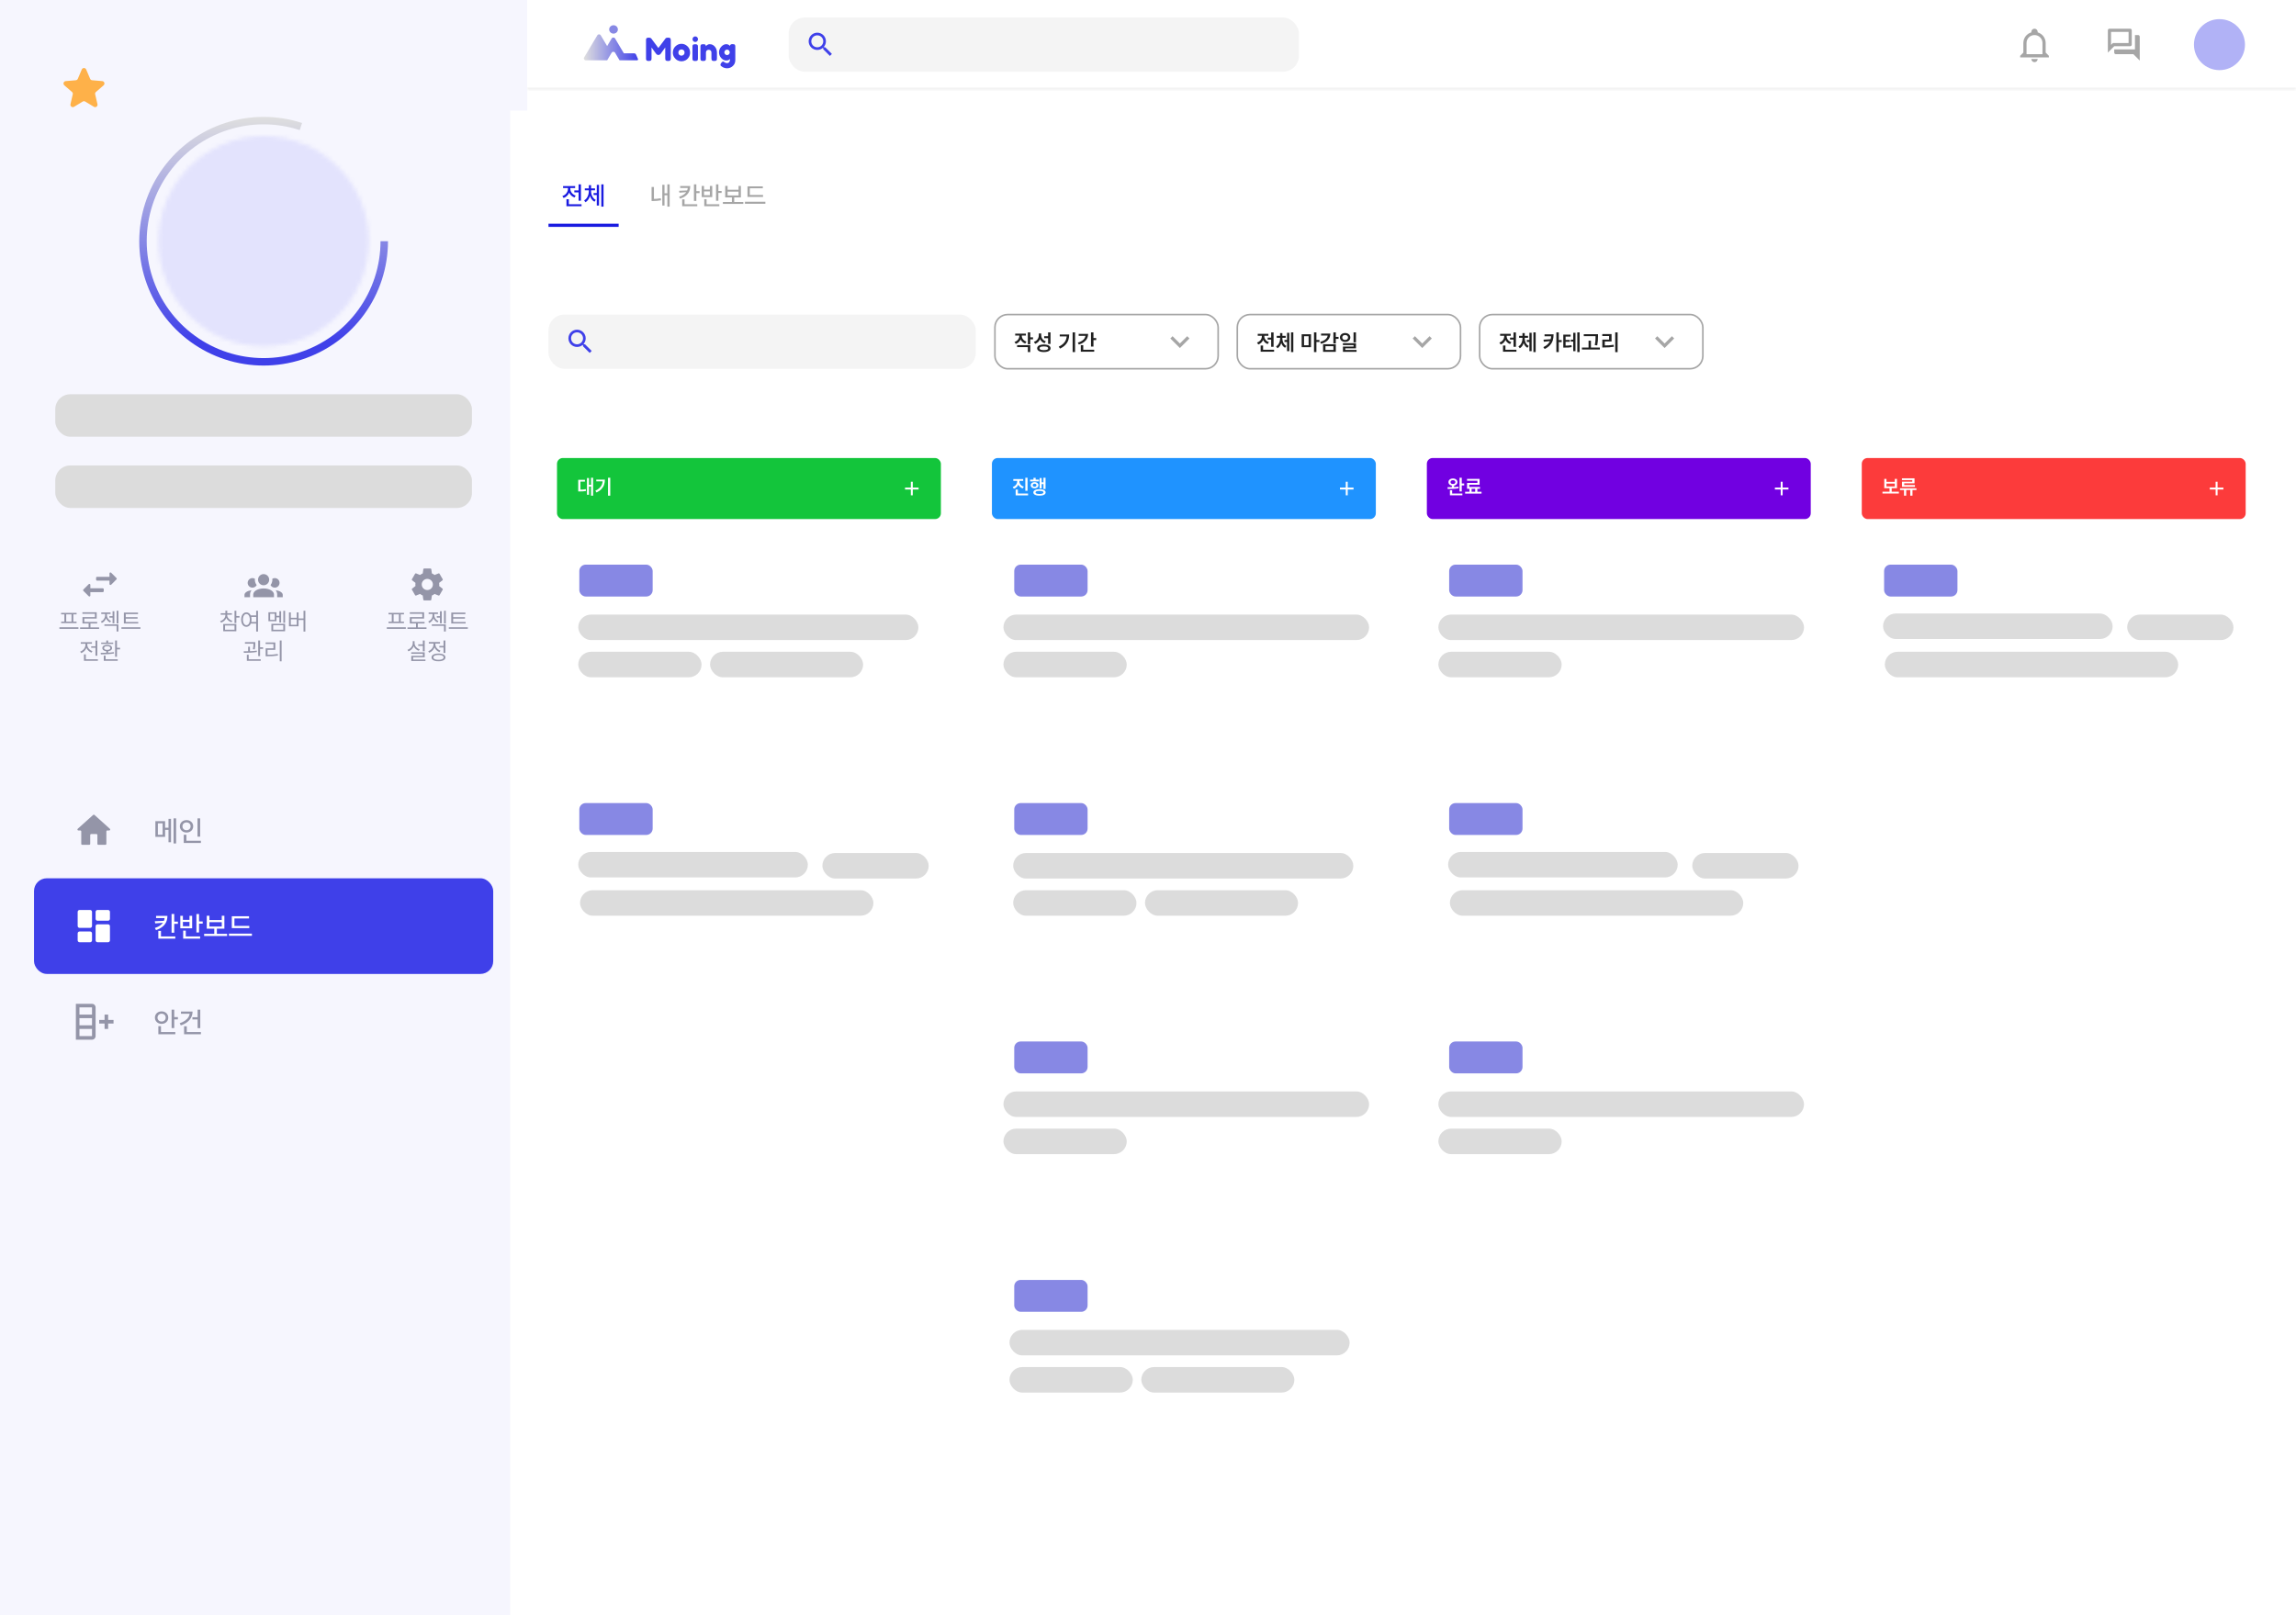 <svg width="540" height="380" viewBox="0 0 540 380" fill="none" xmlns="http://www.w3.org/2000/svg">
<rect width="540" height="380" fill="white"/>
<rect width="124" height="380" fill="#F6F6FE"/>
<path d="M19.459 23.89C19.638 23.782 19.862 23.782 20.041 23.89L22.085 25.124C22.511 25.381 23.036 24.999 22.923 24.514L22.381 22.189C22.333 21.985 22.402 21.773 22.56 21.636L24.369 20.069C24.745 19.743 24.545 19.126 24.049 19.083L21.668 18.878C21.46 18.86 21.28 18.729 21.198 18.537L20.268 16.345C20.074 15.888 19.426 15.888 19.232 16.345L18.302 18.537C18.22 18.729 18.04 18.86 17.832 18.878L15.449 19.083C14.954 19.126 14.753 19.743 15.129 20.069L16.935 21.636C17.092 21.773 17.161 21.985 17.114 22.188L16.574 24.516C16.462 25.001 16.987 25.382 17.413 25.125L19.459 23.89Z" fill="#FEB149"/>
<path d="M91.25 56.75C91.25 62.927 89.294 68.945 85.664 73.943C82.033 78.94 76.913 82.66 71.039 84.568C65.164 86.477 58.836 86.477 52.961 84.568C47.087 82.66 41.967 78.94 38.336 73.943C34.706 68.945 32.75 62.927 32.75 56.75C32.75 50.573 34.706 44.555 38.336 39.557C41.967 34.56 47.087 30.84 52.961 28.932C58.836 27.023 65.164 27.023 71.039 28.932L70.496 30.601C64.974 28.806 59.026 28.806 53.504 30.601C47.981 32.395 43.169 35.891 39.756 40.589C36.343 45.286 34.505 50.944 34.505 56.75C34.505 62.556 36.343 68.214 39.756 72.911C43.169 77.609 47.981 81.105 53.504 82.899C59.026 84.694 64.974 84.694 70.496 82.899C76.019 81.105 80.831 77.609 84.244 72.911C87.657 68.214 89.495 62.556 89.495 56.75H91.25Z" fill="url(#paint0_linear_2316_37738)"/>
<mask id="mask0_2316_37738" style="mask-type:alpha" maskUnits="userSpaceOnUse" x="37" y="32" width="50" height="50">
<circle cx="62" cy="56.75" r="24.75" fill="#D9D9D9"/>
</mask>
<g mask="url(#mask0_2316_37738)">
<rect x="13.273" y="30.453" width="97.453" height="54.914" fill="#E3E3FD"/>
</g>
<rect x="13" y="92.75" width="98" height="10" rx="3.535" fill="#DCDCDC"/>
<rect x="13" y="109.5" width="98" height="10" rx="3.535" fill="#DCDCDC"/>
<path d="M21.25 137.593C21.25 137.393 21.008 137.293 20.866 137.434L19.609 138.691C19.521 138.779 19.521 138.921 19.609 139.009L20.866 140.266C21.008 140.408 21.25 140.307 21.25 140.107V139.3H24.175C24.299 139.3 24.4 139.199 24.4 139.075V138.625C24.4 138.501 24.299 138.4 24.175 138.4H21.25V137.593Z" fill="#9495A8"/>
<path d="M27.391 135.991C27.479 136.079 27.479 136.221 27.391 136.309L26.134 137.566C25.993 137.708 25.75 137.607 25.75 137.407V136.6L22.825 136.6C22.701 136.6 22.6 136.499 22.6 136.375V135.925C22.6 135.801 22.701 135.7 22.825 135.7L25.75 135.7V134.893C25.75 134.693 25.993 134.593 26.134 134.734L27.391 135.991Z" fill="#9495A8"/>
<path d="M18.446 147.944H13.975V147.576H18.446V147.944ZM18.018 144.538H14.37V144.181H18.018V144.538ZM18.007 146.598H14.381V146.246H18.007V146.598ZM15.573 146.29H15.145V144.505H15.573V146.29ZM17.243 146.29H16.82V144.505H17.243V146.29ZM23.308 147.966H18.836V147.603H23.308V147.966ZM21.27 147.762H20.847V146.554H21.27V147.762ZM22.742 145.527H19.825V146.516H19.397V145.175H22.319V144.406H19.386V144.049H22.742V145.527ZM22.857 146.68H19.397V146.323H22.857V146.68ZM26.637 145.307H25.73V144.95H26.637V145.307ZM26.895 146.631H26.477V143.796H26.895V146.631ZM25.071 144.736C25.069 144.99 25.024 145.237 24.936 145.477C24.85 145.715 24.723 145.929 24.555 146.117C24.386 146.306 24.185 146.451 23.95 146.554L23.72 146.213C23.925 146.127 24.104 146.006 24.258 145.848C24.412 145.689 24.528 145.512 24.607 145.318C24.687 145.124 24.727 144.93 24.725 144.736V144.324H25.071V144.736ZM25.142 144.736C25.142 144.915 25.182 145.094 25.261 145.271C25.339 145.449 25.452 145.611 25.598 145.757C25.745 145.904 25.919 146.019 26.12 146.104L25.895 146.433C25.666 146.338 25.469 146.201 25.305 146.024C25.142 145.846 25.017 145.646 24.931 145.422C24.847 145.199 24.805 144.97 24.807 144.736V144.324H25.142V144.736ZM26.005 144.445H23.813V144.088H26.005V144.445ZM27.845 146.675H27.433V143.687H27.845V146.675ZM27.845 148.57H27.422V147.241H24.555V146.889H27.845V148.57ZM32.514 146.68H29.136V146.329H32.514V146.68ZM33.031 147.933H28.559V147.576H33.031V147.933ZM32.459 144.472H29.575V146.433H29.136V144.109H32.459V144.472ZM32.355 145.543H29.438V145.197H32.355V145.543ZM22.698 152.4H21.446V152.043H22.698V152.4ZM22.885 154.274H22.451V150.692H22.885V154.274ZM23.022 155.466H19.748V155.103H23.022V155.466ZM20.182 155.279H19.748V153.949H20.182V155.279ZM20.457 151.697C20.457 151.988 20.399 152.264 20.284 152.524C20.168 152.782 20.006 153.009 19.798 153.205C19.591 153.399 19.353 153.547 19.084 153.647L18.858 153.296C19.096 153.212 19.31 153.088 19.498 152.925C19.687 152.762 19.834 152.574 19.94 152.362C20.047 152.148 20.1 151.926 20.1 151.697V151.296H20.457V151.697ZM20.534 151.697C20.534 151.906 20.585 152.109 20.688 152.307C20.79 152.505 20.932 152.681 21.113 152.834C21.294 152.988 21.502 153.105 21.737 153.186L21.512 153.532C21.25 153.437 21.018 153.297 20.817 153.112C20.617 152.927 20.461 152.713 20.35 152.469C20.238 152.226 20.182 151.968 20.182 151.697V151.296H20.534V151.697ZM21.627 151.445H18.996V151.088H21.627V151.445ZM27.51 154.51H27.076V150.687H27.51V154.51ZM28.241 152.763H27.329V152.4H28.241V152.763ZM27.686 155.466H24.406V155.103H27.686V155.466ZM24.84 155.218H24.406V154.252H24.84V155.218ZM25.428 153.741H25V153.076H25.428V153.741ZM23.676 153.592C24.273 153.591 24.826 153.579 25.335 153.557C25.846 153.533 26.325 153.486 26.774 153.417L26.812 153.724C26.375 153.807 25.919 153.862 25.445 153.892C24.972 153.919 24.445 153.937 23.863 153.944C23.831 153.944 23.808 153.944 23.794 153.944C23.779 153.944 23.756 153.944 23.725 153.944L23.676 153.592ZM26.626 151.494H23.797V151.17H26.626V151.494ZM25.208 151.708C25.437 151.708 25.638 151.738 25.81 151.796C25.984 151.855 26.117 151.942 26.211 152.057C26.306 152.171 26.355 152.305 26.356 152.461C26.355 152.613 26.306 152.746 26.211 152.859C26.117 152.971 25.984 153.057 25.81 153.117C25.638 153.178 25.437 153.208 25.208 153.208C24.98 153.208 24.779 153.177 24.607 153.115C24.437 153.052 24.304 152.966 24.209 152.856C24.113 152.745 24.066 152.613 24.066 152.461C24.066 152.307 24.113 152.172 24.209 152.057C24.304 151.942 24.437 151.855 24.607 151.796C24.779 151.738 24.98 151.708 25.208 151.708ZM25.208 152.016C25.06 152.016 24.93 152.033 24.818 152.068C24.709 152.103 24.624 152.154 24.566 152.222C24.507 152.29 24.478 152.369 24.478 152.461C24.478 152.549 24.507 152.626 24.566 152.692C24.624 152.757 24.709 152.809 24.818 152.845C24.93 152.882 25.06 152.9 25.208 152.9C25.357 152.9 25.486 152.882 25.596 152.845C25.707 152.809 25.793 152.757 25.854 152.692C25.914 152.626 25.945 152.549 25.945 152.461C25.945 152.369 25.915 152.29 25.857 152.222C25.798 152.154 25.712 152.103 25.598 152.068C25.487 152.033 25.357 152.016 25.208 152.016ZM25.428 151.324H25V150.676H25.428V151.324Z" fill="#9495A8"/>
<g clip-path="url(#clip0_2316_37738)">
<path d="M62 135.063C62.348 135.063 62.682 135.201 62.928 135.447C63.174 135.693 63.312 136.027 63.312 136.375C63.312 136.723 63.174 137.057 62.928 137.303C62.682 137.549 62.348 137.688 62 137.688C61.652 137.688 61.318 137.549 61.072 137.303C60.826 137.057 60.688 136.723 60.688 136.375C60.688 136.027 60.826 135.693 61.072 135.447C61.318 135.201 61.652 135.063 62 135.063ZM59.375 136C59.585 136 59.78 136.056 59.949 136.158C59.892 136.694 60.05 137.226 60.373 137.643C60.185 138.003 59.81 138.25 59.375 138.25C59.077 138.25 58.791 138.131 58.58 137.921C58.368 137.71 58.25 137.423 58.25 137.125C58.25 136.827 58.368 136.54 58.58 136.33C58.791 136.119 59.077 136 59.375 136ZM64.625 136C64.923 136 65.21 136.119 65.421 136.33C65.632 136.54 65.75 136.827 65.75 137.125C65.75 137.423 65.632 137.71 65.421 137.921C65.21 138.131 64.923 138.25 64.625 138.25C64.19 138.25 63.815 138.003 63.627 137.643C63.95 137.226 64.108 136.694 64.051 136.158C64.22 136.056 64.415 136 64.625 136ZM59.562 139.844C59.562 139.068 60.654 138.438 62 138.438C63.346 138.438 64.438 139.068 64.438 139.844V140.5H59.562V139.844ZM57.5 140.5V139.938C57.5 139.416 58.209 138.978 59.169 138.85C58.947 139.105 58.812 139.458 58.812 139.844V140.5H57.5ZM66.5 140.5H65.188V139.844C65.188 139.458 65.052 139.105 64.831 138.85C65.791 138.978 66.5 139.416 66.5 139.938V140.5Z" fill="#9495A8"/>
</g>
<path d="M53.362 144.703C53.362 144.977 53.304 145.234 53.189 145.472C53.074 145.71 52.912 145.916 52.703 146.09C52.494 146.264 52.254 146.395 51.983 146.483L51.769 146.142C52.011 146.069 52.226 145.96 52.414 145.815C52.603 145.67 52.749 145.503 52.854 145.312C52.958 145.12 53.01 144.917 53.01 144.703V144.494H53.362V144.703ZM53.433 144.703C53.433 144.901 53.485 145.088 53.587 145.266C53.69 145.443 53.832 145.601 54.013 145.738C54.196 145.874 54.407 145.977 54.647 146.049L54.444 146.389C54.173 146.305 53.935 146.18 53.73 146.013C53.525 145.846 53.366 145.651 53.252 145.428C53.139 145.203 53.082 144.961 53.082 144.703V144.494H53.433V144.703ZM54.538 144.615H51.906V144.269H54.538V144.615ZM53.444 144.406H53.01V143.665H53.444V144.406ZM55.587 146.581H55.158V143.687H55.587V146.581ZM56.323 145.291H55.466V144.928H56.323V145.291ZM55.587 148.504H52.505V146.807H55.587V148.504ZM52.928 148.152H55.158V147.147H52.928V148.152ZM60.355 145.142H58.85V144.78H60.355V145.142ZM60.355 146.686H58.85V146.329H60.355V146.686ZM57.943 144.066C58.179 144.066 58.39 144.135 58.575 144.274C58.762 144.413 58.906 144.612 59.009 144.87C59.111 145.128 59.163 145.428 59.163 145.768C59.163 146.111 59.111 146.41 59.009 146.667C58.906 146.921 58.762 147.118 58.575 147.257C58.39 147.396 58.179 147.466 57.943 147.466C57.703 147.466 57.49 147.396 57.303 147.257C57.118 147.118 56.975 146.921 56.872 146.667C56.77 146.41 56.718 146.111 56.718 145.768C56.718 145.428 56.77 145.128 56.872 144.87C56.975 144.612 57.118 144.413 57.303 144.274C57.49 144.135 57.703 144.066 57.943 144.066ZM57.943 144.45C57.784 144.45 57.643 144.505 57.52 144.615C57.4 144.725 57.304 144.879 57.235 145.079C57.165 145.277 57.13 145.507 57.13 145.768C57.13 146.03 57.165 146.261 57.235 146.461C57.304 146.658 57.4 146.811 57.52 146.919C57.643 147.027 57.784 147.081 57.943 147.081C58.101 147.081 58.242 147.027 58.366 146.919C58.491 146.811 58.587 146.657 58.655 146.458C58.722 146.258 58.756 146.028 58.756 145.768C58.756 145.508 58.722 145.279 58.655 145.079C58.587 144.879 58.491 144.725 58.366 144.615C58.242 144.505 58.101 144.45 57.943 144.45ZM60.679 148.581H60.25V143.687H60.679V148.581ZM67.051 146.521H66.639V143.692H67.051V146.521ZM66.117 146.461H65.705V143.791H66.117V146.461ZM65.843 145.241H64.903V144.884H65.843V145.241ZM65.019 146.153H63.129V144.044H65.019V146.153ZM63.535 145.823H64.618V144.384H63.535V145.823ZM67.051 148.504H63.827V146.763H67.051V148.504ZM64.249 148.152H66.628V147.103H64.249V148.152ZM71.814 148.581H71.385V143.687H71.814V148.581ZM71.511 145.862H70.078V145.505H71.511V145.862ZM68.397 145.345H69.792V144.071H70.215V147.345H67.963V144.071H68.397V145.345ZM69.792 146.988V145.692H68.397V146.988H69.792ZM59.792 151.428H57.611V151.066H59.792V151.428ZM58.786 153.373H58.358V152.148H58.786V153.373ZM60.044 151.357C60.043 151.598 60.034 151.827 60.02 152.043C60.005 152.258 59.971 152.499 59.918 152.768L59.484 152.735C59.539 152.466 59.575 152.231 59.591 152.03C59.608 151.828 59.618 151.611 59.621 151.379V151.324V151.066H60.044V151.324V151.357ZM61.165 154.361H60.726V150.687H61.165V154.361ZM61.879 152.648H60.967V152.28H61.879V152.648ZM61.324 155.466H58.061V155.103H61.324V155.466ZM58.495 155.218H58.061V154.032H58.495V155.218ZM57.309 153.224C57.891 153.223 58.44 153.212 58.954 153.191C59.469 153.169 59.949 153.127 60.396 153.065L60.423 153.384C59.968 153.462 59.486 153.515 58.979 153.54C58.472 153.566 57.93 153.58 57.353 153.581L57.309 153.224ZM66.23 155.581H65.801V150.687H66.23V155.581ZM62.89 154.032C63.333 154.034 63.745 154.022 64.126 153.996C64.508 153.971 64.909 153.924 65.329 153.856L65.373 154.219C64.948 154.285 64.541 154.33 64.153 154.356C63.765 154.382 63.344 154.394 62.89 154.394H62.483V154.032H62.89ZM64.747 152.878H62.923V154.169H62.483V152.527H64.313V151.5H62.472V151.142H64.747V152.878Z" fill="#9495A8"/>
<g clip-path="url(#clip1_2316_37738)">
<path d="M100.5 138.812C100.152 138.812 99.818 138.674 99.572 138.428C99.326 138.182 99.188 137.848 99.188 137.5C99.188 137.152 99.326 136.818 99.572 136.572C99.818 136.326 100.152 136.187 100.5 136.187C100.848 136.187 101.182 136.326 101.428 136.572C101.674 136.818 101.813 137.152 101.813 137.5C101.813 137.848 101.674 138.182 101.428 138.428C101.182 138.674 100.848 138.812 100.5 138.812ZM103.286 137.864C103.301 137.744 103.313 137.624 103.313 137.5C103.313 137.376 103.301 137.252 103.286 137.125L104.078 136.514C104.149 136.457 104.168 136.356 104.123 136.274L103.373 134.976C103.328 134.894 103.226 134.86 103.144 134.894L102.21 135.269C102.015 135.122 101.813 134.995 101.576 134.901L101.438 133.907C101.423 133.817 101.344 133.75 101.25 133.75H99.75C99.656 133.75 99.578 133.817 99.563 133.907L99.424 134.901C99.188 134.995 98.985 135.122 98.79 135.269L97.856 134.894C97.774 134.86 97.673 134.894 97.628 134.976L96.878 136.274C96.829 136.356 96.851 136.457 96.923 136.514L97.714 137.125C97.699 137.252 97.688 137.376 97.688 137.5C97.688 137.624 97.699 137.744 97.714 137.864L96.923 138.486C96.851 138.542 96.829 138.644 96.878 138.726L97.628 140.024C97.673 140.106 97.774 140.136 97.856 140.106L98.79 139.727C98.985 139.877 99.188 140.005 99.424 140.099L99.563 141.092C99.578 141.182 99.656 141.25 99.75 141.25H101.25C101.344 141.25 101.423 141.182 101.438 141.092L101.576 140.099C101.813 140.001 102.015 139.877 102.21 139.727L103.144 140.106C103.226 140.136 103.328 140.106 103.373 140.024L104.123 138.726C104.168 138.644 104.149 138.542 104.078 138.486L103.286 137.864Z" fill="#9495A8"/>
</g>
<path d="M95.446 147.944H90.975V147.576H95.446V147.944ZM95.018 144.538H91.37V144.181H95.018V144.538ZM95.007 146.598H91.381V146.246H95.007V146.598ZM92.573 146.29H92.145V144.505H92.573V146.29ZM94.243 146.29H93.82V144.505H94.243V146.29ZM100.308 147.966H95.836V147.603H100.308V147.966ZM98.27 147.762H97.847V146.554H98.27V147.762ZM99.742 145.527H96.825V146.516H96.397V145.175H99.319V144.406H96.386V144.049H99.742V145.527ZM99.857 146.68H96.397V146.323H99.857V146.68ZM103.637 145.307H102.73V144.95H103.637V145.307ZM103.895 146.631H103.477V143.796H103.895V146.631ZM102.071 144.736C102.069 144.99 102.024 145.237 101.936 145.477C101.85 145.715 101.723 145.929 101.555 146.117C101.386 146.306 101.185 146.451 100.95 146.554L100.72 146.213C100.925 146.127 101.104 146.006 101.258 145.848C101.412 145.689 101.528 145.512 101.607 145.318C101.687 145.124 101.727 144.93 101.725 144.736V144.324H102.071V144.736ZM102.142 144.736C102.142 144.915 102.182 145.094 102.261 145.271C102.339 145.449 102.452 145.611 102.598 145.757C102.745 145.904 102.919 146.019 103.12 146.104L102.895 146.433C102.666 146.338 102.469 146.201 102.305 146.024C102.142 145.846 102.017 145.646 101.931 145.422C101.847 145.199 101.806 144.97 101.807 144.736V144.324H102.142V144.736ZM103.005 144.445H100.813V144.088H103.005V144.445ZM104.845 146.675H104.433V143.687H104.845V146.675ZM104.845 148.57H104.422V147.241H101.555V146.889H104.845V148.57ZM109.514 146.68H106.136V146.329H109.514V146.68ZM110.031 147.933H105.559V147.576H110.031V147.933ZM109.459 144.472H106.575V146.433H106.136V144.109H109.459V144.472ZM109.355 145.543H106.438V145.197H109.355V145.543ZM99.632 151.944H98.363V151.587H99.632V151.944ZM99.885 153.213H99.451V150.687H99.885V153.213ZM99.885 154.625H97.155V155.372H96.732V154.296H99.456V153.807H96.721V153.461H99.885V154.625ZM100.066 155.504H96.732V155.158H100.066V155.504ZM97.424 151.307C97.424 151.604 97.367 151.879 97.254 152.134C97.14 152.388 96.981 152.61 96.776 152.799C96.572 152.985 96.336 153.127 96.067 153.224L95.831 152.878C96.074 152.798 96.29 152.679 96.476 152.521C96.665 152.364 96.811 152.181 96.916 151.972C97.022 151.763 97.076 151.542 97.078 151.307V150.846H97.424V151.307ZM97.501 151.307C97.499 151.518 97.549 151.72 97.652 151.914C97.756 152.107 97.9 152.278 98.083 152.428C98.268 152.578 98.478 152.692 98.715 152.768L98.484 153.104C98.222 153.01 97.99 152.876 97.786 152.7C97.585 152.522 97.427 152.313 97.314 152.074C97.2 151.834 97.144 151.578 97.144 151.307V150.846H97.501V151.307ZM104.444 152.318H103.329V151.961H104.444V152.318ZM104.746 153.598H104.312V150.687H104.746V153.598ZM103.126 153.752C103.463 153.752 103.754 153.787 103.999 153.859C104.245 153.93 104.433 154.034 104.565 154.169C104.697 154.305 104.763 154.468 104.763 154.658C104.763 154.849 104.697 155.011 104.565 155.147C104.433 155.282 104.245 155.386 103.999 155.457C103.754 155.531 103.463 155.568 103.126 155.57C102.787 155.568 102.495 155.531 102.25 155.457C102.006 155.386 101.818 155.282 101.687 155.147C101.555 155.011 101.489 154.849 101.489 154.658C101.489 154.468 101.555 154.305 101.687 154.169C101.818 154.034 102.007 153.93 102.252 153.859C102.498 153.787 102.789 153.752 103.126 153.752ZM103.126 154.087C102.877 154.087 102.662 154.11 102.48 154.155C102.299 154.201 102.16 154.267 102.063 154.353C101.966 154.439 101.917 154.541 101.917 154.658C101.917 154.775 101.966 154.876 102.063 154.96C102.16 155.044 102.299 155.109 102.48 155.155C102.662 155.201 102.877 155.224 103.126 155.224C103.373 155.224 103.587 155.201 103.768 155.155C103.952 155.109 104.092 155.044 104.189 154.96C104.286 154.876 104.334 154.775 104.334 154.658C104.334 154.541 104.286 154.439 104.189 154.353C104.092 154.267 103.952 154.201 103.768 154.155C103.587 154.11 103.373 154.087 103.126 154.087ZM102.318 151.587C102.318 151.88 102.261 152.158 102.145 152.42C102.03 152.681 101.868 152.91 101.659 153.106C101.452 153.302 101.214 153.451 100.945 153.554L100.72 153.208C100.96 153.122 101.173 152.995 101.36 152.829C101.548 152.66 101.696 152.469 101.802 152.255C101.908 152.039 101.961 151.816 101.961 151.587V151.181H102.318V151.587ZM102.395 151.582C102.395 151.792 102.445 151.997 102.546 152.194C102.647 152.39 102.789 152.565 102.972 152.719C103.155 152.873 103.364 152.99 103.598 153.071L103.373 153.417C103.111 153.321 102.879 153.181 102.678 152.996C102.478 152.811 102.323 152.597 102.211 152.354C102.099 152.108 102.044 151.851 102.044 151.582V151.181H102.395V151.582ZM103.488 151.406H100.857V151.044H103.488V151.406Z" fill="#9495A8"/>
<path d="M20.994 198.75C21.118 198.75 21.219 198.649 21.219 198.525V196.444C21.219 196.319 21.32 196.219 21.444 196.219H22.681C22.805 196.219 22.906 196.319 22.906 196.444V198.525C22.906 198.649 23.007 198.75 23.131 198.75H24.791C24.915 198.75 25.016 198.649 25.016 198.525V195.6C25.016 195.476 25.116 195.375 25.241 195.375H25.695C25.901 195.375 25.999 195.121 25.845 194.983L22.213 191.714C22.127 191.637 21.998 191.637 21.912 191.714L18.28 194.983C18.126 195.121 18.224 195.375 18.43 195.375H18.884C19.009 195.375 19.109 195.476 19.109 195.6V198.525C19.109 198.649 19.21 198.75 19.334 198.75H20.994Z" fill="#9495A8"/>
<path d="M38.834 196.88H36.544V193.192H38.834V196.88ZM37.13 196.382H38.248V193.689H37.13V196.382ZM41.425 198.432H40.822V192.526H41.425V198.432ZM39.889 195.242H38.528V194.731H39.889V195.242ZM40.222 198.142H39.629V192.638H40.222V198.142ZM47.074 196.827H46.451V192.532H47.074V196.827ZM47.252 198.317H43.215V197.799H47.252V198.317ZM43.841 197.987H43.215V196.392H43.841V197.987ZM43.87 192.931C44.165 192.931 44.432 192.994 44.671 193.119C44.911 193.244 45.099 193.418 45.235 193.64C45.373 193.862 45.443 194.113 45.443 194.395C45.443 194.678 45.373 194.932 45.235 195.156C45.099 195.378 44.911 195.551 44.671 195.677C44.432 195.802 44.165 195.865 43.87 195.865C43.576 195.865 43.309 195.802 43.069 195.677C42.832 195.551 42.644 195.378 42.506 195.156C42.367 194.932 42.298 194.678 42.298 194.395C42.298 194.113 42.367 193.862 42.506 193.64C42.644 193.418 42.832 193.244 43.069 193.119C43.309 192.994 43.576 192.931 43.87 192.931ZM43.87 193.478C43.688 193.478 43.523 193.517 43.376 193.594C43.231 193.671 43.117 193.778 43.033 193.917C42.95 194.055 42.909 194.214 42.911 194.395C42.909 194.577 42.95 194.738 43.033 194.879C43.117 195.017 43.231 195.125 43.376 195.202C43.523 195.279 43.688 195.317 43.87 195.317C44.05 195.317 44.213 195.279 44.358 195.202C44.503 195.125 44.617 195.017 44.701 194.879C44.784 194.738 44.826 194.577 44.826 194.395C44.826 194.214 44.784 194.055 44.701 193.917C44.617 193.778 44.503 193.671 44.358 193.594C44.213 193.517 44.05 193.478 43.87 193.478Z" fill="#9495A8"/>
<rect x="8" y="206.625" width="108" height="22.5" rx="3" fill="#3F40E9"/>
<path d="M25.859 214.528C25.859 214.28 25.658 214.078 25.409 214.078H22.934C22.686 214.078 22.484 214.28 22.484 214.528V216.159C22.484 216.408 22.686 216.609 22.934 216.609H25.409C25.658 216.609 25.859 216.408 25.859 216.159V214.528ZM21.641 214.528C21.641 214.28 21.439 214.078 21.191 214.078H18.716C18.467 214.078 18.266 214.28 18.266 214.528V217.847C18.266 218.095 18.467 218.297 18.716 218.297H21.191C21.439 218.297 21.641 218.095 21.641 217.847V214.528ZM25.859 217.903C25.859 217.655 25.658 217.453 25.409 217.453H22.934C22.686 217.453 22.484 217.655 22.484 217.903V221.222C22.484 221.47 22.686 221.672 22.934 221.672H25.409C25.658 221.672 25.859 221.47 25.859 221.222V217.903ZM21.641 219.591C21.641 219.342 21.439 219.141 21.191 219.141H18.716C18.467 219.141 18.266 219.342 18.266 219.591V221.222C18.266 221.47 18.467 221.672 18.716 221.672H21.191C21.439 221.672 21.641 221.47 21.641 221.222V219.591Z" fill="white"/>
<path d="M39.375 215.471C39.373 216 39.278 216.477 39.091 216.901C38.904 217.323 38.612 217.695 38.215 218.018C37.819 218.341 37.31 218.607 36.689 218.816L36.425 218.318C36.963 218.143 37.403 217.926 37.743 217.669C38.084 217.412 38.333 217.121 38.492 216.796C38.65 216.468 38.729 216.104 38.729 215.701V215.471H39.375ZM39.101 215.982H36.708V215.471H39.101V215.982ZM36.507 217.234L36.408 216.73L38.745 216.628V217.059L36.507 217.234ZM40.983 219.422H40.35V215.026H40.983V219.422ZM41.843 217.339H40.792V216.825H41.843V217.339ZM41.23 220.817H37.236V220.299H41.23V220.817ZM37.862 220.632H37.236V219.001H37.862V220.632ZM46.817 219.376H46.194V215.032H46.817V219.376ZM47.677 217.3H46.626V216.779H47.677V217.3ZM47.067 220.817H43.076V220.299H47.067V220.817ZM43.696 220.415H43.076V218.945H43.696V220.415ZM43.02 216.407H44.566V215.458H45.192V218.397H42.404V215.458H43.02V216.407ZM44.566 217.896V216.891H43.02V217.896H44.566ZM53.415 220.2H48.01V219.686H53.415V220.2ZM51.006 219.831H50.393V218.308H51.006V219.831ZM49.256 216.45H52.156V215.431H52.773V218.473H48.626V215.431H49.256V216.45ZM52.156 217.966V216.954H49.256V217.966H52.156ZM58.629 218.345H54.516V217.834H58.629V218.345ZM59.249 220.157H53.844V219.637H59.249V220.157ZM58.573 216.071H55.136V218.055H54.516V215.56H58.573V216.071Z" fill="white"/>
<path d="M21.641 236.156C21.864 236.156 22.079 236.245 22.237 236.403C22.395 236.562 22.484 236.776 22.484 237V243.75C22.484 243.974 22.395 244.188 22.237 244.347C22.079 244.505 21.864 244.594 21.641 244.594H17.844V236.156H21.641ZM18.688 239.531V241.219H21.641V239.531H18.688ZM18.688 242.062V243.75H21.641V242.062H18.688ZM18.688 237V238.688H21.641V237H18.688ZM23.328 239.953H24.594V238.688H25.438V239.953H26.703V240.797H25.438V242.062H24.594V240.797H23.328V239.953Z" fill="#9495A8"/>
<path d="M40.983 241.866H40.36V237.529H40.983V241.866ZM41.843 239.813H40.792V239.292H41.843V239.813ZM41.234 243.317H37.242V242.799H41.234V243.317ZM37.862 243.013H37.242V241.415H37.862V243.013ZM38.004 237.931C38.298 237.931 38.565 237.994 38.805 238.119C39.046 238.244 39.235 238.419 39.371 238.643C39.508 238.867 39.577 239.12 39.579 239.401C39.577 239.685 39.508 239.938 39.371 240.162C39.235 240.384 39.046 240.559 38.805 240.687C38.565 240.812 38.298 240.874 38.004 240.874C37.709 240.874 37.442 240.812 37.203 240.687C36.963 240.559 36.774 240.383 36.636 240.159C36.5 239.935 36.431 239.682 36.431 239.401C36.431 239.12 36.5 238.867 36.636 238.643C36.774 238.419 36.962 238.244 37.2 238.119C37.439 237.994 37.707 237.931 38.004 237.931ZM38.004 238.478C37.826 238.478 37.663 238.517 37.516 238.594C37.371 238.671 37.255 238.78 37.17 238.923C37.086 239.064 37.045 239.223 37.045 239.401C37.045 239.581 37.086 239.742 37.17 239.882C37.255 240.021 37.371 240.13 37.516 240.209C37.663 240.286 37.826 240.324 38.004 240.324C38.186 240.324 38.35 240.286 38.495 240.209C38.642 240.13 38.757 240.021 38.841 239.882C38.924 239.742 38.966 239.581 38.966 239.401C38.966 239.221 38.924 239.061 38.841 238.92C38.757 238.779 38.642 238.671 38.495 238.594C38.35 238.517 38.186 238.478 38.004 238.478ZM47.1 241.883H46.474V237.532H47.1V241.883ZM46.583 239.836H45.251V239.315H46.583V239.836ZM45.288 237.977C45.285 238.485 45.173 238.951 44.951 239.375C44.73 239.799 44.412 240.168 43.999 240.482C43.586 240.796 43.096 241.045 42.529 241.227L42.262 240.726C42.739 240.57 43.154 240.369 43.508 240.123C43.864 239.875 44.137 239.591 44.328 239.273C44.522 238.954 44.618 238.611 44.618 238.244V237.977H45.288ZM45.024 238.498H42.565V237.977H45.024V238.498ZM47.252 243.317H43.294V242.799H47.252V243.317ZM43.93 243.069H43.294V241.438H43.93V243.069Z" fill="#9495A8"/>
<mask id="path-22-inside-1_2316_37738" fill="white">
<path d="M124 0H540V21H124V0Z"/>
</mask>
<path d="M124 0H540V21H124V0Z" fill="white"/>
<path d="M140.485 8.299C140.662 8.002 141.103 8.002 141.28 8.299L142.793 10.838L143.856 9.048C144.032 8.75 144.475 8.75 144.652 9.048L146.729 12.549H149.152C149.337 12.549 149.504 12.653 149.579 12.815C149.79 13.27 149.851 13.409 150.046 13.879C150.107 14.026 149.994 14.188 149.829 14.188H145.712L144.652 12.4C144.475 12.102 144.032 12.102 143.855 12.4L142.795 14.188H137.773C137.419 14.188 137.198 13.814 137.375 13.516L140.485 8.299Z" fill="url(#paint1_linear_2316_37738)"/>
<path d="M145.321 6.923C145.321 7.467 144.863 7.908 144.298 7.908C143.733 7.908 143.275 7.467 143.275 6.923C143.275 6.379 143.733 5.937 144.298 5.937C144.863 5.937 145.321 6.379 145.321 6.923Z" fill="#8788E4"/>
<path d="M157.683 9.057C157.722 9.132 157.745 9.2 157.75 9.26C157.759 9.32 157.764 9.408 157.764 9.523V13.695C157.764 14.041 157.671 14.244 157.484 14.304C157.391 14.334 157.273 14.349 157.13 14.349C156.987 14.349 156.874 14.336 156.791 14.311C156.707 14.286 156.643 14.256 156.599 14.221C156.555 14.186 156.52 14.136 156.496 14.071C156.471 13.986 156.459 13.855 156.459 13.68V11.162C156.336 11.317 156.156 11.565 155.92 11.906C155.684 12.242 155.534 12.452 155.47 12.537C155.407 12.623 155.362 12.683 155.338 12.718C155.313 12.748 155.252 12.793 155.153 12.853C155.06 12.908 154.957 12.936 154.844 12.936C154.735 12.936 154.635 12.911 154.541 12.861C154.453 12.805 154.389 12.753 154.349 12.703L154.29 12.62C154.192 12.495 153.998 12.229 153.708 11.823C153.418 11.412 153.26 11.192 153.236 11.162V13.695C153.236 13.81 153.231 13.898 153.221 13.958C153.216 14.013 153.194 14.076 153.154 14.146C153.081 14.281 152.889 14.349 152.579 14.349C152.279 14.349 152.092 14.281 152.019 14.146C151.979 14.076 151.955 14.011 151.945 13.95C151.94 13.89 151.938 13.8 151.938 13.68V9.508C151.938 9.393 151.94 9.308 151.945 9.253C151.955 9.193 151.979 9.125 152.019 9.05C152.092 8.92 152.284 8.854 152.594 8.854C152.727 8.854 152.84 8.872 152.933 8.907C153.032 8.937 153.095 8.97 153.125 9.005L153.169 9.05L154.844 11.29C155.679 10.162 156.238 9.418 156.518 9.057C156.601 8.922 156.798 8.854 157.108 8.854C157.423 8.854 157.614 8.922 157.683 9.057Z" fill="#3F40E9"/>
<path d="M158.245 12.38C158.245 11.778 158.451 11.282 158.864 10.891C159.277 10.501 159.749 10.305 160.28 10.305C160.811 10.305 161.281 10.501 161.689 10.891C162.097 11.277 162.301 11.771 162.301 12.372C162.301 12.788 162.195 13.159 161.984 13.484C161.773 13.805 161.514 14.043 161.21 14.198C160.91 14.349 160.597 14.424 160.273 14.424C159.948 14.424 159.634 14.344 159.329 14.183C159.024 14.018 158.766 13.778 158.554 13.462C158.348 13.141 158.245 12.78 158.245 12.38ZM159.786 12.921C159.943 13.041 160.103 13.101 160.266 13.101C160.428 13.101 160.59 13.039 160.752 12.913C160.915 12.788 160.996 12.602 160.996 12.357C160.996 12.111 160.919 11.928 160.767 11.808C160.615 11.688 160.45 11.628 160.273 11.628C160.096 11.628 159.931 11.691 159.779 11.816C159.626 11.941 159.55 12.127 159.55 12.372C159.55 12.613 159.629 12.795 159.786 12.921Z" fill="#3F40E9"/>
<path d="M162.86 11.057C162.86 10.941 162.863 10.856 162.868 10.801C162.878 10.741 162.9 10.673 162.934 10.598C163.003 10.468 163.195 10.403 163.509 10.403C163.745 10.403 163.913 10.445 164.011 10.53C164.095 10.601 164.139 10.708 164.144 10.854C164.149 10.904 164.151 10.976 164.151 11.072V13.702C164.151 13.818 164.146 13.905 164.136 13.965C164.131 14.021 164.109 14.086 164.07 14.161C164.006 14.291 163.817 14.356 163.502 14.356C163.192 14.356 163.003 14.289 162.934 14.153C162.9 14.078 162.878 14.013 162.868 13.958C162.863 13.903 162.86 13.815 162.86 13.695V11.057Z" fill="#3F40E9"/>
<path d="M166.901 10.395C167.393 10.395 167.801 10.588 168.126 10.974C168.455 11.355 168.62 11.821 168.62 12.372V13.695C168.62 13.81 168.615 13.898 168.605 13.958C168.6 14.013 168.581 14.076 168.546 14.146C168.477 14.281 168.286 14.349 167.971 14.349C167.622 14.349 167.42 14.256 167.366 14.071C167.337 13.986 167.322 13.858 167.322 13.687V12.364C167.322 12.159 167.263 11.999 167.145 11.883C167.032 11.768 166.877 11.71 166.68 11.71C166.488 11.71 166.331 11.771 166.208 11.891C166.09 12.011 166.031 12.169 166.031 12.364V13.695C166.031 13.81 166.026 13.898 166.016 13.958C166.011 14.013 165.989 14.076 165.95 14.146C165.886 14.281 165.697 14.349 165.382 14.349C165.072 14.349 164.883 14.281 164.814 14.146C164.78 14.071 164.757 14.005 164.748 13.95C164.743 13.89 164.74 13.803 164.74 13.687V11.027C164.74 10.916 164.743 10.834 164.748 10.778C164.757 10.718 164.782 10.653 164.821 10.583C164.89 10.458 165.08 10.395 165.389 10.395C165.689 10.395 165.874 10.453 165.943 10.568C165.992 10.653 166.016 10.756 166.016 10.876C166.036 10.841 166.08 10.791 166.149 10.726C166.218 10.661 166.284 10.608 166.348 10.568C166.515 10.453 166.7 10.395 166.901 10.395Z" fill="#3F40E9"/>
<path d="M171.677 13.86C171.49 14.111 171.192 14.236 170.784 14.236C170.376 14.236 169.993 14.046 169.634 13.665C169.28 13.279 169.103 12.831 169.103 12.319C169.103 11.808 169.282 11.36 169.641 10.974C170 10.588 170.393 10.395 170.821 10.395C170.988 10.395 171.141 10.428 171.278 10.493C171.416 10.553 171.51 10.611 171.559 10.666C171.613 10.716 171.655 10.764 171.684 10.809C171.699 10.668 171.748 10.563 171.832 10.493C171.92 10.418 172.06 10.38 172.252 10.38C172.444 10.38 172.584 10.395 172.672 10.425C172.761 10.455 172.822 10.508 172.857 10.583C172.896 10.653 172.918 10.716 172.923 10.771C172.933 10.826 172.938 10.911 172.938 11.027V14.138C172.938 14.714 172.741 15.178 172.348 15.529C171.955 15.885 171.512 16.062 171.02 16.062C170.647 16.062 170.29 15.97 169.951 15.784C169.612 15.599 169.442 15.431 169.442 15.281C169.442 15.085 169.516 14.912 169.663 14.762C169.757 14.657 169.828 14.584 169.877 14.544C169.931 14.504 169.993 14.484 170.061 14.484C170.13 14.484 170.202 14.514 170.275 14.574C170.511 14.76 170.767 14.852 171.042 14.852C171.229 14.852 171.382 14.777 171.5 14.627C171.618 14.476 171.677 14.296 171.677 14.086V13.86ZM170.364 12.327C170.364 12.487 170.425 12.633 170.548 12.763C170.676 12.893 170.829 12.958 171.006 12.958C171.187 12.958 171.337 12.893 171.455 12.763C171.573 12.627 171.632 12.482 171.632 12.327C171.632 12.166 171.576 12.019 171.463 11.883C171.35 11.743 171.197 11.673 171.006 11.673C170.814 11.673 170.659 11.741 170.541 11.876C170.423 12.011 170.364 12.162 170.364 12.327Z" fill="#3F40E9"/>
<path d="M164.164 9.22C164.164 9.583 163.875 9.878 163.519 9.878C163.162 9.878 162.873 9.583 162.873 9.22C162.873 8.857 163.162 8.562 163.519 8.562C163.875 8.562 164.164 8.857 164.164 9.22Z" fill="#3F40E9"/>
<path d="M477.75 13.875H479.25C479.25 14.287 478.912 14.625 478.5 14.625C478.088 14.625 477.75 14.287 477.75 13.875ZM481.875 13.125V13.5H475.125V13.125L475.875 12.375V10.125C475.875 8.963 476.625 7.95 477.75 7.612V7.5C477.75 7.088 478.088 6.75 478.5 6.75C478.912 6.75 479.25 7.088 479.25 7.5V7.612C480.375 7.95 481.125 8.963 481.125 10.125V12.375L481.875 13.125ZM480.375 10.125C480.375 9.075 479.55 8.25 478.5 8.25C477.45 8.25 476.625 9.075 476.625 10.125V12.75H480.375V10.125Z" fill="#A6A6A6"/>
<g clip-path="url(#clip2_2316_37738)">
<path d="M500.625 7.5V10.125H496.939L496.5 10.564V7.5H500.625ZM501 6.75H496.125C496.026 6.75 495.93 6.79 495.86 6.86C495.79 6.93 495.75 7.026 495.75 7.125V12.375L497.25 10.875H501C501.099 10.875 501.195 10.835 501.265 10.765C501.335 10.695 501.375 10.6 501.375 10.5V7.125C501.375 7.026 501.335 6.93 501.265 6.86C501.195 6.79 501.099 6.75 501 6.75ZM502.875 8.25H502.125V11.625H497.25V12.375C497.25 12.475 497.29 12.57 497.36 12.64C497.43 12.71 497.526 12.75 497.625 12.75H501.75L503.25 14.25V8.625C503.25 8.526 503.21 8.43 503.14 8.36C503.07 8.29 502.974 8.25 502.875 8.25Z" fill="#A6A6A6"/>
</g>
<circle cx="522" cy="10.5" r="6" fill="#B1B2F6"/>
<rect x="185.5" y="4.125" width="120" height="12.75" rx="3.75" fill="#F4F4F4"/>
<path d="M192.219 7.688C192.757 7.688 193.274 7.902 193.655 8.282C194.036 8.663 194.25 9.18 194.25 9.719C194.25 10.222 194.066 10.684 193.762 11.041L193.847 11.125H194.094L195.656 12.688L195.188 13.156L193.625 11.594V11.347L193.541 11.262C193.184 11.566 192.722 11.75 192.219 11.75C191.68 11.75 191.163 11.536 190.782 11.155C190.402 10.774 190.188 10.258 190.188 9.719C190.188 9.18 190.402 8.663 190.782 8.282C191.163 7.902 191.68 7.688 192.219 7.688ZM192.219 8.312C191.438 8.312 190.812 8.938 190.812 9.719C190.812 10.5 191.438 11.125 192.219 11.125C193 11.125 193.625 10.5 193.625 9.719C193.625 8.938 193 8.312 192.219 8.312Z" fill="#3F40E9"/>
<path d="M540 20.625H124V21.375H540V20.625Z" fill="#EBEBEB" mask="url(#path-22-inside-1_2316_37738)"/>
<g clip-path="url(#clip3_2316_37738)">
<rect width="420" height="354" transform="translate(120 26)" fill="white"/>
<rect x="129" y="74" width="100.5" height="12.75" rx="3.75" fill="#F4F4F4"/>
<path d="M135.719 77.562C136.257 77.562 136.774 77.776 137.155 78.157C137.536 78.538 137.75 79.055 137.75 79.594C137.75 80.097 137.566 80.559 137.262 80.916L137.347 81H137.594L139.156 82.562L138.688 83.031L137.125 81.469V81.222L137.041 81.138C136.684 81.441 136.222 81.625 135.719 81.625C135.18 81.625 134.663 81.411 134.282 81.03C133.902 80.649 133.688 80.132 133.688 79.594C133.688 79.055 133.902 78.538 134.282 78.157C134.663 77.776 135.18 77.562 135.719 77.562ZM135.719 78.188C134.938 78.188 134.312 78.812 134.312 79.594C134.312 80.375 134.938 81 135.719 81C136.5 81 137.125 80.375 137.125 79.594C137.125 78.812 136.5 78.188 135.719 78.188Z" fill="#3F40E9"/>
<rect x="234" y="74" width="52.5" height="12.75" rx="3" fill="white"/>
<path d="M240.207 78.999C240.207 79.289 240.157 79.561 240.056 79.814C239.955 80.067 239.807 80.287 239.61 80.475C239.415 80.663 239.18 80.804 238.905 80.898L238.603 80.457C238.845 80.377 239.052 80.262 239.223 80.112C239.394 79.959 239.523 79.788 239.61 79.599C239.699 79.407 239.743 79.207 239.743 78.999V78.673H240.207V78.999ZM240.318 79.004C240.316 79.197 240.357 79.383 240.441 79.563C240.524 79.742 240.648 79.903 240.812 80.045C240.976 80.187 241.177 80.297 241.415 80.376L241.125 80.816C240.853 80.726 240.622 80.59 240.43 80.409C240.241 80.228 240.096 80.017 239.997 79.776C239.9 79.535 239.851 79.278 239.851 79.004V78.673H240.318V79.004ZM241.279 78.945H238.764V78.489H241.279V78.945ZM242.309 80.991H241.74V78.197H242.309V80.991ZM242.958 79.832H242.148V79.355H242.958V79.832ZM242.309 82.826H241.74V81.66H239.22V81.204H242.309V82.826ZM244.783 78.886C244.783 79.197 244.733 79.486 244.632 79.753C244.531 80.017 244.381 80.248 244.183 80.445C243.987 80.641 243.747 80.789 243.465 80.888L243.16 80.427C243.41 80.345 243.621 80.226 243.794 80.07C243.968 79.915 244.098 79.736 244.183 79.535C244.27 79.331 244.315 79.115 244.317 78.886V78.448H244.783V78.886ZM244.888 78.861C244.888 79.076 244.929 79.278 245.011 79.468C245.093 79.656 245.215 79.823 245.378 79.971C245.542 80.116 245.742 80.226 245.978 80.301L245.67 80.745C245.402 80.649 245.174 80.51 244.988 80.327C244.804 80.144 244.664 79.929 244.57 79.681C244.476 79.431 244.429 79.158 244.429 78.861V78.448H244.888V78.861ZM247.072 80.921H246.503V78.197H247.072V80.921ZM245.506 81.047C245.831 81.047 246.112 81.082 246.349 81.152C246.587 81.221 246.769 81.322 246.895 81.457C247.024 81.591 247.088 81.751 247.088 81.939C247.088 82.126 247.024 82.284 246.895 82.416C246.769 82.549 246.587 82.65 246.349 82.719C246.112 82.789 245.831 82.824 245.506 82.824C245.18 82.824 244.898 82.789 244.663 82.719C244.427 82.65 244.245 82.549 244.117 82.416C243.99 82.284 243.927 82.126 243.927 81.939C243.927 81.753 243.99 81.592 244.117 81.457C244.245 81.322 244.427 81.221 244.663 81.152C244.898 81.082 245.18 81.047 245.506 81.047ZM245.506 81.491C245.289 81.491 245.105 81.508 244.955 81.542C244.804 81.576 244.69 81.626 244.611 81.693C244.533 81.76 244.493 81.842 244.493 81.939C244.493 82.033 244.533 82.113 244.611 82.178C244.69 82.243 244.804 82.292 244.955 82.326C245.107 82.361 245.291 82.378 245.506 82.378C245.721 82.378 245.904 82.361 246.055 82.326C246.207 82.292 246.322 82.243 246.401 82.178C246.479 82.113 246.519 82.033 246.519 81.939C246.519 81.842 246.479 81.76 246.401 81.693C246.324 81.626 246.209 81.576 246.057 81.542C245.905 81.508 245.721 81.491 245.506 81.491ZM246.593 79.563H245.58V79.096H246.593V79.563ZM252.85 82.826H252.274V78.197H252.85V82.826ZM251.469 78.689C251.467 79.172 251.397 79.616 251.258 80.019C251.12 80.421 250.891 80.791 250.571 81.129C250.254 81.468 249.833 81.761 249.31 82.008L249.008 81.552C249.454 81.34 249.816 81.099 250.095 80.829C250.373 80.558 250.577 80.254 250.707 79.919C250.837 79.584 250.902 79.207 250.902 78.786V78.689H251.469ZM251.158 79.14H249.244V78.689H251.158V79.14ZM257.172 81.539H256.596V78.197H257.172V81.539ZM257.821 80.004H257.003V79.532H257.821V80.004ZM255.914 78.548C255.914 78.954 255.828 79.323 255.657 79.653C255.486 79.981 255.238 80.264 254.911 80.504C254.587 80.741 254.195 80.927 253.737 81.062L253.496 80.609C253.881 80.498 254.207 80.353 254.476 80.175C254.746 79.996 254.951 79.792 255.091 79.563C255.231 79.334 255.301 79.088 255.301 78.825V78.548H255.914ZM255.614 79.017H253.696V78.548H255.614V79.017ZM257.349 82.744H254.196V82.278H257.349V82.744ZM254.77 82.48H254.196V81.198H254.77V82.48Z" fill="#202020"/>
<path d="M275.779 79.093L277.5 80.814L279.221 79.093L279.75 79.625L277.5 81.875L275.25 79.625L275.779 79.093Z" fill="#A6A6A6"/>
<rect x="234" y="74" width="52.5" height="12.75" rx="3" stroke="#A6A6A6" stroke-width="0.375"/>
<rect x="291" y="74" width="52.5" height="12.75" rx="3" fill="white"/>
<path d="M299.271 79.891H298.143V79.427H299.271V79.891ZM299.535 81.588H298.966V78.202H299.535V81.588ZM299.653 82.744H296.495V82.278H299.653V82.744ZM297.066 82.539H296.495V81.288H297.066V82.539ZM297.243 79.119C297.243 79.412 297.193 79.686 297.092 79.942C296.991 80.197 296.842 80.421 296.646 80.614C296.451 80.807 296.215 80.951 295.938 81.047L295.644 80.586C295.883 80.507 296.088 80.393 296.259 80.242C296.43 80.09 296.559 79.918 296.646 79.724C296.733 79.531 296.777 79.33 296.777 79.119V78.794H297.243V79.119ZM297.356 79.124C297.356 79.314 297.398 79.499 297.482 79.678C297.567 79.858 297.691 80.019 297.853 80.163C298.017 80.306 298.215 80.416 298.445 80.493L298.161 80.947C297.891 80.857 297.661 80.719 297.471 80.534C297.282 80.35 297.137 80.137 297.038 79.896C296.941 79.653 296.892 79.396 296.892 79.124V78.794H297.356V79.124ZM298.317 78.996H295.81V78.535H298.317V78.996ZM302.893 80.45H302.093V79.978H302.893V80.45ZM301.501 79.612C301.499 79.94 301.46 80.254 301.383 80.555C301.308 80.854 301.192 81.124 301.035 81.365C300.877 81.604 300.682 81.792 300.45 81.929L300.119 81.498C300.331 81.377 300.507 81.216 300.647 81.016C300.789 80.815 300.894 80.594 300.963 80.355C301.031 80.116 301.066 79.868 301.068 79.612V79.445H301.501V79.612ZM301.606 79.612C301.606 79.861 301.64 80.1 301.709 80.327C301.777 80.554 301.882 80.762 302.024 80.95C302.166 81.138 302.341 81.288 302.55 81.401L302.234 81.821C301.998 81.698 301.801 81.523 301.642 81.296C301.485 81.069 301.367 80.811 301.288 80.524C301.211 80.237 301.174 79.933 301.176 79.612V79.445H301.606V79.612ZM302.383 79.468H300.278V79.007H302.383V79.468ZM301.604 79.373H301.068V78.361H301.604V79.373ZM304.177 82.826H303.639V78.197H304.177V82.826ZM303.234 82.606H302.701V78.286H303.234V82.606ZM308.338 81.683H306.141V78.645H308.338V81.683ZM306.7 81.229H307.771V79.094H306.7V81.229ZM309.609 82.826H309.04V78.197H309.609V82.826ZM310.325 80.457H309.481V79.978H310.325V80.457ZM314.172 80.799H313.603V78.197H314.172V80.799ZM314.821 79.719H314.011V79.253H314.821V79.719ZM312.885 78.478C312.884 78.878 312.798 79.237 312.629 79.555C312.462 79.871 312.216 80.141 311.891 80.365C311.566 80.589 311.172 80.763 310.709 80.888L310.481 80.429C310.867 80.332 311.194 80.2 311.463 80.034C311.731 79.867 311.934 79.675 312.07 79.458C312.209 79.239 312.278 79.002 312.278 78.748V78.478H312.885ZM312.616 78.937H310.704V78.478H312.616V78.937ZM314.172 82.772H311.176V80.988H314.172V82.772ZM311.742 82.319H313.608V81.45H311.742V82.319ZM316.369 78.345C316.6 78.345 316.808 78.39 316.995 78.478C317.183 78.567 317.329 78.692 317.433 78.853C317.539 79.012 317.592 79.191 317.592 79.391C317.592 79.593 317.539 79.773 317.433 79.932C317.329 80.089 317.184 80.213 316.997 80.304C316.811 80.393 316.602 80.437 316.369 80.437C316.135 80.437 315.924 80.393 315.736 80.304C315.55 80.213 315.404 80.089 315.298 79.932C315.192 79.773 315.139 79.593 315.139 79.391C315.139 79.191 315.192 79.012 315.298 78.853C315.404 78.692 315.55 78.567 315.736 78.478C315.924 78.39 316.135 78.345 316.369 78.345ZM316.369 78.814C316.238 78.816 316.121 78.84 316.018 78.886C315.916 78.932 315.835 79 315.777 79.089C315.721 79.176 315.693 79.277 315.695 79.391C315.693 79.509 315.721 79.612 315.777 79.701C315.835 79.788 315.916 79.856 316.018 79.904C316.121 79.952 316.238 79.976 316.369 79.976C316.497 79.976 316.613 79.952 316.715 79.904C316.818 79.856 316.898 79.788 316.956 79.701C317.014 79.612 317.043 79.509 317.043 79.391C317.043 79.277 317.014 79.176 316.956 79.089C316.898 79 316.818 78.932 316.715 78.886C316.613 78.84 316.497 78.816 316.369 78.814ZM318.912 80.54H318.341V78.197H318.912V80.54ZM318.912 81.952H316.405V82.562H315.849V81.532H318.343V81.186H315.839V80.74H318.912V81.952ZM319.051 82.772H315.849V82.324H319.051V82.772Z" fill="#202020"/>
<path d="M332.779 79.093L334.5 80.814L336.221 79.093L336.75 79.625L334.5 81.875L332.25 79.625L332.779 79.093Z" fill="#A6A6A6"/>
<rect x="291" y="74" width="52.5" height="12.75" rx="3" stroke="#A6A6A6" stroke-width="0.375"/>
<rect x="348" y="74" width="52.5" height="12.75" rx="3" fill="white"/>
<path d="M356.271 79.891H355.143V79.427H356.271V79.891ZM356.535 81.588H355.966V78.202H356.535V81.588ZM356.653 82.744H353.495V82.278H356.653V82.744ZM354.066 82.539H353.495V81.288H354.066V82.539ZM354.243 79.119C354.243 79.412 354.193 79.686 354.092 79.942C353.991 80.197 353.842 80.421 353.646 80.614C353.451 80.807 353.215 80.951 352.938 81.047L352.644 80.586C352.883 80.507 353.088 80.393 353.259 80.242C353.43 80.09 353.559 79.918 353.646 79.724C353.733 79.531 353.777 79.33 353.777 79.119V78.794H354.243V79.119ZM354.356 79.124C354.356 79.314 354.398 79.499 354.482 79.678C354.567 79.858 354.691 80.019 354.853 80.163C355.017 80.306 355.215 80.416 355.445 80.493L355.161 80.947C354.891 80.857 354.661 80.719 354.471 80.534C354.282 80.35 354.137 80.137 354.038 79.896C353.941 79.653 353.892 79.396 353.892 79.124V78.794H354.356V79.124ZM355.317 78.996H352.81V78.535H355.317V78.996ZM359.893 80.45H359.093V79.978H359.893V80.45ZM358.501 79.612C358.499 79.94 358.46 80.254 358.383 80.555C358.308 80.854 358.192 81.124 358.035 81.365C357.877 81.604 357.682 81.792 357.45 81.929L357.119 81.498C357.331 81.377 357.507 81.216 357.647 81.016C357.789 80.815 357.894 80.594 357.963 80.355C358.031 80.116 358.066 79.868 358.068 79.612V79.445H358.501V79.612ZM358.606 79.612C358.606 79.861 358.64 80.1 358.709 80.327C358.777 80.554 358.882 80.762 359.024 80.95C359.166 81.138 359.341 81.288 359.55 81.401L359.234 81.821C358.998 81.698 358.801 81.523 358.642 81.296C358.485 81.069 358.367 80.811 358.288 80.524C358.211 80.237 358.174 79.933 358.176 79.612V79.445H358.606V79.612ZM359.383 79.468H357.278V79.007H359.383V79.468ZM358.604 79.373H358.068V78.361H358.604V79.373ZM361.177 82.826H360.639V78.197H361.177V82.826ZM360.234 82.606H359.701V78.286H360.234V82.606ZM365.389 78.655C365.387 79.166 365.328 79.625 365.212 80.032C365.096 80.437 364.884 80.816 364.577 81.17C364.269 81.522 363.842 81.834 363.295 82.106L362.982 81.675C363.457 81.441 363.83 81.179 364.1 80.888C364.371 80.596 364.561 80.276 364.669 79.929C364.778 79.582 364.834 79.182 364.835 78.727V78.655H365.389ZM365.174 79.117H363.261V78.655H365.174V79.117ZM363.095 80.399L363.021 79.906L364.82 79.796V80.234L363.095 80.399ZM366.609 82.824H366.04V78.197H366.609V82.824ZM367.296 80.481H366.463V80.009H367.296V80.481ZM370.28 80.37H369.434V79.912H370.28V80.37ZM367.976 81.319C368.335 81.315 368.632 81.306 368.868 81.291C369.105 81.275 369.349 81.247 369.598 81.206L369.645 81.665C369.4 81.711 369.16 81.741 368.924 81.755C368.69 81.768 368.374 81.775 367.976 81.775H367.671V81.319H367.976ZM369.401 79.181H368.214V81.48H367.671V78.73H369.401V79.181ZM369.209 80.414H368.055V79.973H369.209V80.414ZM371.513 82.826H370.965V78.197H371.513V82.826ZM370.544 82.608H370.009V78.289H370.544V82.608ZM375.474 79.078H372.493V78.62H375.474V79.078ZM376.276 82.231H372.057V81.767H376.276V82.231ZM374.177 82.006H373.615V80.153H374.177V82.006ZM375.835 79.122C375.834 79.503 375.823 79.851 375.802 80.165C375.781 80.478 375.733 80.842 375.656 81.257L375.079 81.196C375.134 80.921 375.174 80.661 375.2 80.416C375.227 80.17 375.244 79.954 375.251 79.768C375.258 79.582 375.261 79.359 375.261 79.099V79.068V78.62H375.835V79.068V79.122ZM380.452 82.839H379.886V78.197H380.452V82.839ZM377.253 81.27C377.684 81.272 378.075 81.262 378.427 81.239C378.779 81.216 379.142 81.173 379.516 81.111L379.568 81.578C379.195 81.641 378.829 81.685 378.471 81.709C378.112 81.731 377.706 81.742 377.253 81.742H376.848V81.27H377.253ZM379.027 80.337H377.435V81.447H376.848V79.886H378.448V79.063H376.843V78.599H379.027V80.337Z" fill="#202020"/>
<path d="M389.779 79.093L391.5 80.814L393.221 79.093L393.75 79.625L391.5 81.875L389.25 79.625L389.779 79.093Z" fill="#A6A6A6"/>
<rect x="348" y="74" width="52.5" height="12.75" rx="3" stroke="#A6A6A6" stroke-width="0.375"/>
<path d="M136.386 45.254H135.073V44.797H136.386V45.254ZM136.635 47.223H136.078V43.376H136.635V47.223ZM136.775 48.518H133.225V48.058H136.775V48.518ZM133.784 48.301H133.225V46.877H133.784V48.301ZM134.03 44.437C134.03 44.759 133.971 45.062 133.852 45.348C133.732 45.631 133.562 45.88 133.339 46.095C133.116 46.308 132.854 46.469 132.554 46.578L132.264 46.127C132.527 46.037 132.758 45.906 132.955 45.734C133.154 45.56 133.307 45.361 133.412 45.137C133.52 44.912 133.573 44.679 133.573 44.437V44.035H134.03V44.437ZM134.136 44.44C134.136 44.66 134.188 44.875 134.291 45.084C134.395 45.291 134.541 45.477 134.73 45.641C134.92 45.805 135.144 45.93 135.401 46.016L135.117 46.458C134.824 46.356 134.569 46.204 134.353 46.001C134.138 45.796 133.972 45.56 133.854 45.292C133.739 45.024 133.683 44.74 133.685 44.44V44.035H134.136V44.44ZM135.267 44.231H132.431V43.777H135.267V44.231ZM140.561 45.881H139.603V45.415H140.561V45.881ZM138.917 44.981C138.915 45.343 138.868 45.692 138.776 46.03C138.685 46.368 138.548 46.672 138.366 46.941C138.185 47.211 137.966 47.422 137.71 47.574L137.382 47.152C137.618 47.016 137.819 46.832 137.985 46.602C138.151 46.371 138.276 46.116 138.36 45.837C138.444 45.558 138.487 45.273 138.489 44.981V44.747H138.917V44.981ZM139.014 44.981C139.016 45.265 139.059 45.539 139.143 45.805C139.227 46.068 139.352 46.31 139.518 46.528C139.686 46.745 139.887 46.916 140.121 47.041L139.808 47.454C139.548 47.315 139.326 47.118 139.143 46.862C138.961 46.606 138.823 46.317 138.729 45.995C138.636 45.671 138.59 45.333 138.592 44.981V44.747H139.014V44.981ZM139.945 44.77H137.543V44.316H139.945V44.77ZM139.017 44.668H138.489V43.56H139.017V44.668ZM141.949 48.62H141.422V43.37H141.949V48.62ZM140.883 48.359H140.358V43.487H140.883V48.359Z" fill="#1A1BE0"/>
<path d="M145.5 52.625H129V53.375H145.5V52.625Z" fill="#1A1BE0" mask="url(#path-44-inside-2_2316_37738)"/>
<path d="M157.494 48.62H156.955V43.37H157.494V48.62ZM157.11 45.937H156.129V45.471H157.11V45.937ZM156.287 48.356H155.766V43.478H156.287V48.356ZM153.8 47.02H153.246V43.994H153.8V47.02ZM153.58 46.801C153.889 46.801 154.19 46.789 154.485 46.766C154.782 46.742 155.089 46.698 155.405 46.634L155.473 47.123C155.131 47.184 154.807 47.227 154.5 47.252C154.193 47.277 153.887 47.29 153.58 47.29H153.246V46.801H153.58ZM162.343 43.766C162.341 44.236 162.257 44.66 162.091 45.037C161.925 45.412 161.665 45.743 161.312 46.03C160.96 46.317 160.508 46.554 159.955 46.739L159.721 46.297C160.199 46.141 160.59 45.948 160.893 45.72C161.195 45.491 161.417 45.232 161.558 44.943C161.698 44.652 161.769 44.328 161.769 43.971V43.766H162.343ZM162.1 44.22H159.973V43.766H162.1V44.22ZM159.794 45.333L159.706 44.885L161.783 44.794V45.178L159.794 45.333ZM163.772 47.278H163.21V43.37H163.772V47.278ZM164.537 45.427H163.603V44.97H164.537V45.427ZM163.992 48.518H160.441V48.058H163.992V48.518ZM160.998 48.353H160.441V46.903H160.998V48.353ZM168.958 47.237H168.404V43.376H168.958V47.237ZM169.723 45.392H168.788V44.929H169.723V45.392ZM169.181 48.518H165.633V48.058H169.181V48.518ZM166.184 48.16H165.633V46.853H166.184V48.16ZM165.583 44.598H166.957V43.754H167.514V46.367H165.035V43.754H165.583V44.598ZM166.957 45.922V45.028H165.583V45.922H166.957ZM174.823 47.97H170.019V47.513H174.823V47.97ZM172.682 47.642H172.137V46.288H172.682V47.642ZM171.126 44.636H173.704V43.73H174.252V46.435H170.566V43.73H171.126V44.636ZM173.704 45.983V45.084H171.126V45.983H173.704ZM179.458 46.32H175.802V45.866H179.458V46.32ZM180.009 47.932H175.204V47.469H180.009V47.932ZM179.408 44.299H176.353V46.062H175.802V43.845H179.408V44.299Z" fill="#A6A6A6"/>
<g filter="url(#filter0_d_2316_37738)">
<rect x="131" y="107.75" width="90.292" height="14.365" rx="1.368" fill="#13C53B"/>
<path d="M139.496 116.608H139.005V112.385H139.496V116.608ZM139.126 114.459H138.376V114.041H139.126V114.459ZM138.525 116.4H138.051V112.465H138.525V116.4ZM136.279 115.186C136.6 115.186 136.872 115.179 137.095 115.165C137.319 115.151 137.548 115.122 137.782 115.079L137.822 115.504C137.585 115.551 137.353 115.582 137.125 115.598C136.897 115.613 136.615 115.622 136.279 115.623H135.991V115.186H136.279ZM137.569 113.306H136.512V115.397H135.991V112.886H137.569V113.306ZM143.529 116.608H143.003V112.385H143.529V116.608ZM142.269 112.834C142.267 113.275 142.203 113.68 142.077 114.048C141.951 114.414 141.742 114.751 141.45 115.06C141.16 115.369 140.777 115.636 140.3 115.862L140.024 115.446C140.431 115.252 140.761 115.033 141.015 114.786C141.269 114.539 141.456 114.262 141.574 113.956C141.693 113.651 141.752 113.306 141.752 112.923V112.834H142.269ZM141.986 113.246H140.239V112.834H141.986V113.246Z" fill="white"/>
<path d="M216.048 115.16H214.68V116.528H214.224V115.16H212.855V114.704H214.224V113.336H214.68V114.704H216.048V115.16Z" fill="white"/>
</g>
<g filter="url(#filter1_d_2316_37738)">
<rect x="131" y="127.587" width="90.29" height="50.62" rx="3" fill="white" shape-rendering="crispEdges"/>
<rect x="136.25" y="132.837" width="17.25" height="7.5" rx="1.5" fill="#8788E4"/>
<rect x="136" y="144.587" width="80" height="6" rx="3" fill="#DCDCDC"/>
<rect x="136" y="153.337" width="29" height="6" rx="3" fill="#DCDCDC"/>
<rect x="167" y="153.337" width="36" height="6" rx="3" fill="#DCDCDC"/>
</g>
<g filter="url(#filter2_d_2316_37738)">
<rect x="131" y="183.679" width="90.29" height="50.62" rx="3" fill="white" shape-rendering="crispEdges"/>
<rect x="136.25" y="188.929" width="17.25" height="7.5" rx="1.5" fill="#8788E4"/>
<rect x="136" y="200.429" width="54" height="6" rx="3" fill="#DCDCDC"/>
<rect x="193.42" y="200.679" width="25" height="6" rx="3" fill="#DCDCDC"/>
<rect x="136.42" y="209.429" width="69" height="6" rx="3" fill="#DCDCDC"/>
</g>
<g filter="url(#filter3_d_2316_37738)">
<rect x="233.292" y="107.75" width="90.292" height="14.365" rx="1.368" fill="#1F93FF"/>
<path d="M239.662 113.246C239.662 113.509 239.614 113.756 239.519 113.987C239.426 114.217 239.288 114.419 239.106 114.592C238.925 114.765 238.707 114.895 238.453 114.983L238.184 114.571C238.406 114.5 238.595 114.395 238.753 114.258C238.91 114.121 239.028 113.965 239.108 113.79C239.189 113.616 239.229 113.434 239.229 113.246V112.853H239.662V113.246ZM239.756 113.246C239.756 113.425 239.795 113.596 239.875 113.76C239.956 113.924 240.074 114.07 240.228 114.2C240.384 114.327 240.571 114.425 240.789 114.492L240.522 114.901C240.273 114.82 240.059 114.698 239.879 114.534C239.702 114.369 239.565 114.176 239.47 113.956C239.377 113.735 239.33 113.498 239.33 113.246V112.853H239.756V113.246ZM240.646 113.124H238.32V112.708H240.646V113.124ZM241.67 115.457H241.149V112.39H241.67V115.457ZM241.79 116.533H238.874V116.107H241.79V116.533ZM239.398 116.313H238.874V115.174H239.398V116.313ZM245.904 115.041H245.409V112.385H245.904V115.041ZM245.544 113.893H244.813V113.468H245.544V113.893ZM244.997 114.899H244.511V112.467H244.997V114.899ZM244.371 113.253H242.269V112.843H244.371V113.253ZM243.326 113.423C243.503 113.423 243.662 113.454 243.8 113.514C243.939 113.574 244.047 113.659 244.125 113.772C244.203 113.882 244.242 114.01 244.242 114.155C244.242 114.298 244.203 114.425 244.125 114.534C244.047 114.643 243.939 114.728 243.8 114.789C243.662 114.849 243.503 114.88 243.326 114.88C243.15 114.88 242.992 114.849 242.853 114.789C242.716 114.728 242.609 114.643 242.531 114.534C242.454 114.425 242.416 114.298 242.416 114.155C242.416 114.01 242.454 113.882 242.531 113.772C242.609 113.659 242.716 113.574 242.853 113.514C242.992 113.454 243.15 113.423 243.326 113.423ZM243.326 113.797C243.238 113.797 243.161 113.812 243.094 113.842C243.027 113.87 242.974 113.911 242.935 113.966C242.898 114.019 242.879 114.082 242.879 114.155C242.879 114.225 242.898 114.288 242.935 114.342C242.973 114.395 243.025 114.436 243.092 114.466C243.159 114.494 243.237 114.508 243.326 114.508C243.413 114.508 243.49 114.494 243.557 114.466C243.626 114.436 243.679 114.395 243.716 114.342C243.753 114.288 243.772 114.225 243.772 114.155C243.772 114.082 243.753 114.019 243.716 113.966C243.679 113.911 243.626 113.87 243.557 113.842C243.49 113.812 243.413 113.797 243.326 113.797ZM243.58 113.115H243.064V112.423H243.58V113.115ZM244.478 115.095C244.779 115.095 245.038 115.125 245.254 115.184C245.471 115.241 245.637 115.328 245.752 115.443C245.868 115.557 245.925 115.694 245.925 115.855C245.925 116.012 245.868 116.147 245.752 116.259C245.637 116.373 245.47 116.459 245.252 116.516C245.035 116.576 244.778 116.605 244.478 116.605C244.177 116.605 243.918 116.576 243.7 116.516C243.483 116.459 243.317 116.373 243.202 116.259C243.086 116.147 243.029 116.012 243.031 115.855C243.029 115.694 243.086 115.557 243.202 115.443C243.317 115.328 243.483 115.241 243.7 115.184C243.918 115.125 244.177 115.095 244.478 115.095ZM244.478 115.488C244.276 115.488 244.106 115.501 243.969 115.527C243.831 115.554 243.727 115.595 243.655 115.651C243.585 115.706 243.55 115.774 243.55 115.855C243.55 115.931 243.585 115.996 243.655 116.049C243.727 116.102 243.831 116.142 243.969 116.17C244.107 116.198 244.277 116.213 244.478 116.213C244.678 116.213 244.846 116.198 244.983 116.17C245.122 116.142 245.226 116.102 245.297 116.049C245.368 115.996 245.405 115.931 245.406 115.855C245.405 115.772 245.368 115.704 245.297 115.649C245.226 115.595 245.123 115.554 244.986 115.527C244.848 115.501 244.679 115.488 244.478 115.488Z" fill="white"/>
<path d="M318.339 115.16H316.971V116.528H316.515V115.16H315.147V114.704H316.515V113.336H316.971V114.704H318.339V115.16Z" fill="white"/>
</g>
<g filter="url(#filter4_d_2316_37738)">
<rect x="233.292" y="127.587" width="90.29" height="50.62" rx="3" fill="white" shape-rendering="crispEdges"/>
<rect x="238.542" y="132.837" width="17.25" height="7.5" rx="1.5" fill="#8788E4"/>
<rect x="236.001" y="144.587" width="86" height="6" rx="3" fill="#DCDCDC"/>
<rect x="236.001" y="153.337" width="29" height="6" rx="3" fill="#DCDCDC"/>
</g>
<g filter="url(#filter5_d_2316_37738)">
<rect x="233.292" y="183.679" width="90.29" height="50.62" rx="3" fill="white" shape-rendering="crispEdges"/>
<rect x="238.542" y="188.929" width="17.25" height="7.5" rx="1.5" fill="#8788E4"/>
<rect x="238.292" y="200.679" width="80" height="6" rx="3" fill="#DCDCDC"/>
<rect x="238.292" y="209.429" width="29" height="6" rx="3" fill="#DCDCDC"/>
<rect x="269.292" y="209.429" width="36" height="6" rx="3" fill="#DCDCDC"/>
</g>
<g filter="url(#filter6_d_2316_37738)">
<rect x="233.292" y="239.771" width="90.29" height="50.62" rx="3" fill="white" shape-rendering="crispEdges"/>
<g clip-path="url(#clip4_2316_37738)">
<rect x="238.542" y="245.021" width="17.25" height="7.5" rx="1.5" fill="#8788E4"/>
</g>
<rect x="236.001" y="256.771" width="86" height="6" rx="3" fill="#DCDCDC"/>
<rect x="236.001" y="265.521" width="29" height="6" rx="3" fill="#DCDCDC"/>
</g>
<g filter="url(#filter7_d_2316_37738)">
<rect x="233.292" y="295.863" width="90.29" height="50.62" rx="3" fill="white" shape-rendering="crispEdges"/>
<g clip-path="url(#clip5_2316_37738)">
<rect x="238.542" y="301.113" width="17.25" height="7.5" rx="1.5" fill="#8788E4"/>
</g>
<rect x="237.421" y="312.863" width="80" height="6" rx="3" fill="#DCDCDC"/>
<rect x="237.421" y="321.613" width="29" height="6" rx="3" fill="#DCDCDC"/>
<rect x="268.421" y="321.613" width="36" height="6" rx="3" fill="#DCDCDC"/>
</g>
<g filter="url(#filter8_d_2316_37738)">
<rect x="335.583" y="107.75" width="90.292" height="14.365" rx="1.368" fill="#7100E1"/>
<path d="M341.989 114.756H341.468V114.113H341.989V114.756ZM341.72 112.568C341.924 112.568 342.107 112.603 342.267 112.675C342.428 112.745 342.553 112.845 342.644 112.974C342.734 113.104 342.779 113.252 342.779 113.419C342.779 113.582 342.733 113.729 342.641 113.858C342.551 113.986 342.426 114.086 342.265 114.157C342.106 114.229 341.924 114.265 341.72 114.265C341.516 114.265 341.334 114.229 341.173 114.157C341.013 114.086 340.887 113.986 340.797 113.858C340.708 113.729 340.663 113.582 340.663 113.419C340.663 113.252 340.708 113.104 340.797 112.974C340.887 112.845 341.012 112.745 341.171 112.675C341.331 112.603 341.514 112.568 341.72 112.568ZM341.72 112.963C341.606 112.964 341.507 112.984 341.421 113.021C341.335 113.057 341.268 113.109 341.22 113.178C341.172 113.246 341.148 113.327 341.15 113.419C341.148 113.511 341.172 113.591 341.22 113.659C341.268 113.726 341.335 113.779 341.421 113.816C341.508 113.852 341.608 113.87 341.72 113.87C341.832 113.87 341.931 113.852 342.017 113.816C342.104 113.779 342.171 113.726 342.218 113.659C342.267 113.591 342.291 113.511 342.291 113.419C342.291 113.325 342.267 113.244 342.218 113.175C342.171 113.105 342.104 113.053 342.017 113.019C341.931 112.983 341.832 112.964 341.72 112.963ZM343.794 115.614H343.273V112.39H343.794V115.614ZM344.364 114.188H343.602V113.753H344.364V114.188ZM343.941 116.526H341.012V116.103H343.941V116.526ZM341.536 116.292H341.012V115.333H341.536V116.292ZM340.434 114.62C340.894 114.622 341.345 114.613 341.788 114.595C342.231 114.576 342.643 114.539 343.025 114.482L343.062 114.864C342.671 114.934 342.26 114.98 341.83 115.004C341.401 115.027 340.956 115.038 340.493 115.037L340.434 114.62ZM346.111 115.866H345.604V114.849H346.111V115.866ZM347.467 115.862H346.957V114.845H347.467V115.862ZM348.447 116.121H344.584V115.693H348.447V116.121ZM347.986 114.031H345.559V114.798H345.04V113.615H347.474V113.094H345.033V112.673H347.986V114.031ZM348.087 114.994H345.04V114.571H348.087V114.994Z" fill="white"/>
<path d="M420.631 115.16H419.263V116.528H418.807V115.16H417.439V114.704H418.807V113.336H419.263V114.704H420.631V115.16Z" fill="white"/>
</g>
<g filter="url(#filter9_d_2316_37738)">
<rect x="335.583" y="127.587" width="90.29" height="50.62" rx="3" fill="white" shape-rendering="crispEdges"/>
<rect x="340.833" y="132.837" width="17.25" height="7.5" rx="1.5" fill="#8788E4"/>
<rect x="338.293" y="144.587" width="86" height="6" rx="3" fill="#DCDCDC"/>
<rect x="338.293" y="153.337" width="29" height="6" rx="3" fill="#DCDCDC"/>
</g>
<g filter="url(#filter10_d_2316_37738)">
<rect x="335.583" y="183.679" width="90.29" height="50.62" rx="3" fill="white" shape-rendering="crispEdges"/>
<rect x="340.833" y="188.929" width="17.25" height="7.5" rx="1.5" fill="#8788E4"/>
<rect x="340.583" y="200.429" width="54" height="6" rx="3" fill="#DCDCDC"/>
<rect x="398.003" y="200.679" width="25" height="6" rx="3" fill="#DCDCDC"/>
<rect x="341.003" y="209.429" width="69" height="6" rx="3" fill="#DCDCDC"/>
</g>
<g filter="url(#filter11_d_2316_37738)">
<rect x="335.583" y="239.771" width="90.29" height="50.62" rx="3" fill="white" shape-rendering="crispEdges"/>
<g clip-path="url(#clip6_2316_37738)">
<rect x="340.833" y="245.021" width="17.25" height="7.5" rx="1.5" fill="#8788E4"/>
</g>
<rect x="338.293" y="256.771" width="86" height="6" rx="3" fill="#DCDCDC"/>
<rect x="338.293" y="265.521" width="29" height="6" rx="3" fill="#DCDCDC"/>
</g>
<g filter="url(#filter12_d_2316_37738)">
<rect x="437.875" y="107.75" width="90.292" height="14.365" rx="1.368" fill="#FC3B3B"/>
<path d="M446.6 116.103H442.738V115.677H446.6V116.103ZM444.914 115.789H444.402V114.728H444.914V115.789ZM443.682 113.358H445.639V112.666H446.156V114.852H443.161V112.666H443.682V113.358ZM445.639 114.436V113.772H443.682V114.436H445.639ZM450.733 115.289H446.871V114.88H450.733V115.289ZM448.33 116.608H447.806V115.095H448.33V116.608ZM449.801 116.608H449.277V115.095H449.801V116.608ZM450.28 113.709H447.858V114.391H447.332V113.323H449.747V112.949H447.322V112.528H450.28V113.709ZM450.376 114.532H447.332V114.111H450.376V114.532Z" fill="white"/>
<path d="M522.923 115.16H521.555V116.528H521.099V115.16H519.73V114.704H521.099V113.336H521.555V114.704H522.923V115.16Z" fill="white"/>
</g>
<g filter="url(#filter13_d_2316_37738)">
<rect x="437.875" y="127.587" width="90.29" height="50.62" rx="3" fill="white" shape-rendering="crispEdges"/>
<rect x="443.125" y="132.837" width="17.25" height="7.5" rx="1.5" fill="#8788E4"/>
<rect x="442.875" y="144.337" width="54" height="6" rx="3" fill="#DCDCDC"/>
<rect x="500.295" y="144.587" width="25" height="6" rx="3" fill="#DCDCDC"/>
<rect x="443.295" y="153.337" width="69" height="6" rx="3" fill="#DCDCDC"/>
</g>
</g>
<defs>
<filter id="filter0_d_2316_37738" x="126.212" y="102.962" width="99.868" height="23.941" filterUnits="userSpaceOnUse" color-interpolation-filters="sRGB">
<feFlood flood-opacity="0" result="BackgroundImageFix"/>
<feColorMatrix in="SourceAlpha" type="matrix" values="0 0 0 0 0 0 0 0 0 0 0 0 0 0 0 0 0 0 127 0" result="hardAlpha"/>
<feMorphology radius="1.368" operator="erode" in="SourceAlpha" result="effect1_dropShadow_2316_37738"/>
<feOffset/>
<feGaussianBlur stdDeviation="3.078"/>
<feComposite in2="hardAlpha" operator="out"/>
<feColorMatrix type="matrix" values="0 0 0 0 0 0 0 0 0 0 0 0 0 0 0 0 0 0 0.1 0"/>
<feBlend mode="normal" in2="BackgroundImageFix" result="effect1_dropShadow_2316_37738"/>
<feBlend mode="normal" in="SourceGraphic" in2="effect1_dropShadow_2316_37738" result="shape"/>
</filter>
<filter id="filter1_d_2316_37738" x="125.75" y="122.337" width="100.79" height="61.12" filterUnits="userSpaceOnUse" color-interpolation-filters="sRGB">
<feFlood flood-opacity="0" result="BackgroundImageFix"/>
<feColorMatrix in="SourceAlpha" type="matrix" values="0 0 0 0 0 0 0 0 0 0 0 0 0 0 0 0 0 0 127 0" result="hardAlpha"/>
<feMorphology radius="1.5" operator="erode" in="SourceAlpha" result="effect1_dropShadow_2316_37738"/>
<feOffset/>
<feGaussianBlur stdDeviation="3.375"/>
<feComposite in2="hardAlpha" operator="out"/>
<feColorMatrix type="matrix" values="0 0 0 0 0 0 0 0 0 0 0 0 0 0 0 0 0 0 0.1 0"/>
<feBlend mode="normal" in2="BackgroundImageFix" result="effect1_dropShadow_2316_37738"/>
<feBlend mode="normal" in="SourceGraphic" in2="effect1_dropShadow_2316_37738" result="shape"/>
</filter>
<filter id="filter2_d_2316_37738" x="125.75" y="178.429" width="100.79" height="61.12" filterUnits="userSpaceOnUse" color-interpolation-filters="sRGB">
<feFlood flood-opacity="0" result="BackgroundImageFix"/>
<feColorMatrix in="SourceAlpha" type="matrix" values="0 0 0 0 0 0 0 0 0 0 0 0 0 0 0 0 0 0 127 0" result="hardAlpha"/>
<feMorphology radius="1.5" operator="erode" in="SourceAlpha" result="effect1_dropShadow_2316_37738"/>
<feOffset/>
<feGaussianBlur stdDeviation="3.375"/>
<feComposite in2="hardAlpha" operator="out"/>
<feColorMatrix type="matrix" values="0 0 0 0 0 0 0 0 0 0 0 0 0 0 0 0 0 0 0.1 0"/>
<feBlend mode="normal" in2="BackgroundImageFix" result="effect1_dropShadow_2316_37738"/>
<feBlend mode="normal" in="SourceGraphic" in2="effect1_dropShadow_2316_37738" result="shape"/>
</filter>
<filter id="filter3_d_2316_37738" x="228.503" y="102.962" width="99.868" height="23.941" filterUnits="userSpaceOnUse" color-interpolation-filters="sRGB">
<feFlood flood-opacity="0" result="BackgroundImageFix"/>
<feColorMatrix in="SourceAlpha" type="matrix" values="0 0 0 0 0 0 0 0 0 0 0 0 0 0 0 0 0 0 127 0" result="hardAlpha"/>
<feMorphology radius="1.368" operator="erode" in="SourceAlpha" result="effect1_dropShadow_2316_37738"/>
<feOffset/>
<feGaussianBlur stdDeviation="3.078"/>
<feComposite in2="hardAlpha" operator="out"/>
<feColorMatrix type="matrix" values="0 0 0 0 0 0 0 0 0 0 0 0 0 0 0 0 0 0 0.1 0"/>
<feBlend mode="normal" in2="BackgroundImageFix" result="effect1_dropShadow_2316_37738"/>
<feBlend mode="normal" in="SourceGraphic" in2="effect1_dropShadow_2316_37738" result="shape"/>
</filter>
<filter id="filter4_d_2316_37738" x="228.042" y="122.337" width="100.79" height="61.12" filterUnits="userSpaceOnUse" color-interpolation-filters="sRGB">
<feFlood flood-opacity="0" result="BackgroundImageFix"/>
<feColorMatrix in="SourceAlpha" type="matrix" values="0 0 0 0 0 0 0 0 0 0 0 0 0 0 0 0 0 0 127 0" result="hardAlpha"/>
<feMorphology radius="1.5" operator="erode" in="SourceAlpha" result="effect1_dropShadow_2316_37738"/>
<feOffset/>
<feGaussianBlur stdDeviation="3.375"/>
<feComposite in2="hardAlpha" operator="out"/>
<feColorMatrix type="matrix" values="0 0 0 0 0 0 0 0 0 0 0 0 0 0 0 0 0 0 0.1 0"/>
<feBlend mode="normal" in2="BackgroundImageFix" result="effect1_dropShadow_2316_37738"/>
<feBlend mode="normal" in="SourceGraphic" in2="effect1_dropShadow_2316_37738" result="shape"/>
</filter>
<filter id="filter5_d_2316_37738" x="228.042" y="178.429" width="100.79" height="61.12" filterUnits="userSpaceOnUse" color-interpolation-filters="sRGB">
<feFlood flood-opacity="0" result="BackgroundImageFix"/>
<feColorMatrix in="SourceAlpha" type="matrix" values="0 0 0 0 0 0 0 0 0 0 0 0 0 0 0 0 0 0 127 0" result="hardAlpha"/>
<feMorphology radius="1.5" operator="erode" in="SourceAlpha" result="effect1_dropShadow_2316_37738"/>
<feOffset/>
<feGaussianBlur stdDeviation="3.375"/>
<feComposite in2="hardAlpha" operator="out"/>
<feColorMatrix type="matrix" values="0 0 0 0 0 0 0 0 0 0 0 0 0 0 0 0 0 0 0.1 0"/>
<feBlend mode="normal" in2="BackgroundImageFix" result="effect1_dropShadow_2316_37738"/>
<feBlend mode="normal" in="SourceGraphic" in2="effect1_dropShadow_2316_37738" result="shape"/>
</filter>
<filter id="filter6_d_2316_37738" x="228.042" y="234.521" width="100.79" height="61.12" filterUnits="userSpaceOnUse" color-interpolation-filters="sRGB">
<feFlood flood-opacity="0" result="BackgroundImageFix"/>
<feColorMatrix in="SourceAlpha" type="matrix" values="0 0 0 0 0 0 0 0 0 0 0 0 0 0 0 0 0 0 127 0" result="hardAlpha"/>
<feMorphology radius="1.5" operator="erode" in="SourceAlpha" result="effect1_dropShadow_2316_37738"/>
<feOffset/>
<feGaussianBlur stdDeviation="3.375"/>
<feComposite in2="hardAlpha" operator="out"/>
<feColorMatrix type="matrix" values="0 0 0 0 0 0 0 0 0 0 0 0 0 0 0 0 0 0 0.1 0"/>
<feBlend mode="normal" in2="BackgroundImageFix" result="effect1_dropShadow_2316_37738"/>
<feBlend mode="normal" in="SourceGraphic" in2="effect1_dropShadow_2316_37738" result="shape"/>
</filter>
<filter id="filter7_d_2316_37738" x="228.042" y="290.613" width="100.79" height="61.12" filterUnits="userSpaceOnUse" color-interpolation-filters="sRGB">
<feFlood flood-opacity="0" result="BackgroundImageFix"/>
<feColorMatrix in="SourceAlpha" type="matrix" values="0 0 0 0 0 0 0 0 0 0 0 0 0 0 0 0 0 0 127 0" result="hardAlpha"/>
<feMorphology radius="1.5" operator="erode" in="SourceAlpha" result="effect1_dropShadow_2316_37738"/>
<feOffset/>
<feGaussianBlur stdDeviation="3.375"/>
<feComposite in2="hardAlpha" operator="out"/>
<feColorMatrix type="matrix" values="0 0 0 0 0 0 0 0 0 0 0 0 0 0 0 0 0 0 0.1 0"/>
<feBlend mode="normal" in2="BackgroundImageFix" result="effect1_dropShadow_2316_37738"/>
<feBlend mode="normal" in="SourceGraphic" in2="effect1_dropShadow_2316_37738" result="shape"/>
</filter>
<filter id="filter8_d_2316_37738" x="330.795" y="102.962" width="99.868" height="23.941" filterUnits="userSpaceOnUse" color-interpolation-filters="sRGB">
<feFlood flood-opacity="0" result="BackgroundImageFix"/>
<feColorMatrix in="SourceAlpha" type="matrix" values="0 0 0 0 0 0 0 0 0 0 0 0 0 0 0 0 0 0 127 0" result="hardAlpha"/>
<feMorphology radius="1.368" operator="erode" in="SourceAlpha" result="effect1_dropShadow_2316_37738"/>
<feOffset/>
<feGaussianBlur stdDeviation="3.078"/>
<feComposite in2="hardAlpha" operator="out"/>
<feColorMatrix type="matrix" values="0 0 0 0 0 0 0 0 0 0 0 0 0 0 0 0 0 0 0.1 0"/>
<feBlend mode="normal" in2="BackgroundImageFix" result="effect1_dropShadow_2316_37738"/>
<feBlend mode="normal" in="SourceGraphic" in2="effect1_dropShadow_2316_37738" result="shape"/>
</filter>
<filter id="filter9_d_2316_37738" x="330.333" y="122.337" width="100.79" height="61.12" filterUnits="userSpaceOnUse" color-interpolation-filters="sRGB">
<feFlood flood-opacity="0" result="BackgroundImageFix"/>
<feColorMatrix in="SourceAlpha" type="matrix" values="0 0 0 0 0 0 0 0 0 0 0 0 0 0 0 0 0 0 127 0" result="hardAlpha"/>
<feMorphology radius="1.5" operator="erode" in="SourceAlpha" result="effect1_dropShadow_2316_37738"/>
<feOffset/>
<feGaussianBlur stdDeviation="3.375"/>
<feComposite in2="hardAlpha" operator="out"/>
<feColorMatrix type="matrix" values="0 0 0 0 0 0 0 0 0 0 0 0 0 0 0 0 0 0 0.1 0"/>
<feBlend mode="normal" in2="BackgroundImageFix" result="effect1_dropShadow_2316_37738"/>
<feBlend mode="normal" in="SourceGraphic" in2="effect1_dropShadow_2316_37738" result="shape"/>
</filter>
<filter id="filter10_d_2316_37738" x="330.333" y="178.429" width="100.79" height="61.12" filterUnits="userSpaceOnUse" color-interpolation-filters="sRGB">
<feFlood flood-opacity="0" result="BackgroundImageFix"/>
<feColorMatrix in="SourceAlpha" type="matrix" values="0 0 0 0 0 0 0 0 0 0 0 0 0 0 0 0 0 0 127 0" result="hardAlpha"/>
<feMorphology radius="1.5" operator="erode" in="SourceAlpha" result="effect1_dropShadow_2316_37738"/>
<feOffset/>
<feGaussianBlur stdDeviation="3.375"/>
<feComposite in2="hardAlpha" operator="out"/>
<feColorMatrix type="matrix" values="0 0 0 0 0 0 0 0 0 0 0 0 0 0 0 0 0 0 0.1 0"/>
<feBlend mode="normal" in2="BackgroundImageFix" result="effect1_dropShadow_2316_37738"/>
<feBlend mode="normal" in="SourceGraphic" in2="effect1_dropShadow_2316_37738" result="shape"/>
</filter>
<filter id="filter11_d_2316_37738" x="330.333" y="234.521" width="100.79" height="61.12" filterUnits="userSpaceOnUse" color-interpolation-filters="sRGB">
<feFlood flood-opacity="0" result="BackgroundImageFix"/>
<feColorMatrix in="SourceAlpha" type="matrix" values="0 0 0 0 0 0 0 0 0 0 0 0 0 0 0 0 0 0 127 0" result="hardAlpha"/>
<feMorphology radius="1.5" operator="erode" in="SourceAlpha" result="effect1_dropShadow_2316_37738"/>
<feOffset/>
<feGaussianBlur stdDeviation="3.375"/>
<feComposite in2="hardAlpha" operator="out"/>
<feColorMatrix type="matrix" values="0 0 0 0 0 0 0 0 0 0 0 0 0 0 0 0 0 0 0.1 0"/>
<feBlend mode="normal" in2="BackgroundImageFix" result="effect1_dropShadow_2316_37738"/>
<feBlend mode="normal" in="SourceGraphic" in2="effect1_dropShadow_2316_37738" result="shape"/>
</filter>
<filter id="filter12_d_2316_37738" x="433.087" y="102.962" width="99.868" height="23.941" filterUnits="userSpaceOnUse" color-interpolation-filters="sRGB">
<feFlood flood-opacity="0" result="BackgroundImageFix"/>
<feColorMatrix in="SourceAlpha" type="matrix" values="0 0 0 0 0 0 0 0 0 0 0 0 0 0 0 0 0 0 127 0" result="hardAlpha"/>
<feMorphology radius="1.368" operator="erode" in="SourceAlpha" result="effect1_dropShadow_2316_37738"/>
<feOffset/>
<feGaussianBlur stdDeviation="3.078"/>
<feComposite in2="hardAlpha" operator="out"/>
<feColorMatrix type="matrix" values="0 0 0 0 0 0 0 0 0 0 0 0 0 0 0 0 0 0 0.1 0"/>
<feBlend mode="normal" in2="BackgroundImageFix" result="effect1_dropShadow_2316_37738"/>
<feBlend mode="normal" in="SourceGraphic" in2="effect1_dropShadow_2316_37738" result="shape"/>
</filter>
<filter id="filter13_d_2316_37738" x="432.625" y="122.337" width="100.79" height="61.12" filterUnits="userSpaceOnUse" color-interpolation-filters="sRGB">
<feFlood flood-opacity="0" result="BackgroundImageFix"/>
<feColorMatrix in="SourceAlpha" type="matrix" values="0 0 0 0 0 0 0 0 0 0 0 0 0 0 0 0 0 0 127 0" result="hardAlpha"/>
<feMorphology radius="1.5" operator="erode" in="SourceAlpha" result="effect1_dropShadow_2316_37738"/>
<feOffset/>
<feGaussianBlur stdDeviation="3.375"/>
<feComposite in2="hardAlpha" operator="out"/>
<feColorMatrix type="matrix" values="0 0 0 0 0 0 0 0 0 0 0 0 0 0 0 0 0 0 0.1 0"/>
<feBlend mode="normal" in2="BackgroundImageFix" result="effect1_dropShadow_2316_37738"/>
<feBlend mode="normal" in="SourceGraphic" in2="effect1_dropShadow_2316_37738" result="shape"/>
</filter>
<linearGradient id="paint0_linear_2316_37738" x1="99.189" y1="27.5" x2="99.189" y2="80.359" gradientUnits="userSpaceOnUse">
<stop stop-color="#DFDFDF"/>
<stop offset="0.229" stop-color="#BABAE1"/>
<stop offset="0.38" stop-color="#A2A3E3"/>
<stop offset="0.568" stop-color="#8485E5"/>
<stop offset="0.693" stop-color="#7071E6"/>
<stop offset="1" stop-color="#3F40E9"/>
</linearGradient>
<linearGradient id="paint1_linear_2316_37738" x1="137.337" y1="14.16" x2="150.087" y2="14.16" gradientUnits="userSpaceOnUse">
<stop stop-color="#DFDFDF"/>
<stop offset="0.229" stop-color="#BABAE1"/>
<stop offset="0.38" stop-color="#A2A3E3"/>
<stop offset="0.568" stop-color="#8485E5"/>
<stop offset="0.693" stop-color="#7071E6"/>
<stop offset="1" stop-color="#3F40E9"/>
</linearGradient>
<clipPath id="clip0_2316_37738">
<rect width="9" height="9" fill="white" transform="translate(57.5 133)"/>
</clipPath>
<clipPath id="clip1_2316_37738">
<rect width="9" height="9" fill="white" transform="translate(96 133)"/>
</clipPath>
<clipPath id="clip2_2316_37738">
<rect width="9" height="9" fill="white" transform="translate(495 6)"/>
</clipPath>
<clipPath id="clip3_2316_37738">
<rect width="420" height="354" fill="white" transform="translate(120 26)"/>
</clipPath>
<clipPath id="clip4_2316_37738">
<rect x="238.542" y="245.021" width="17.25" height="7.5" rx="1.5" fill="white"/>
</clipPath>
<clipPath id="clip5_2316_37738">
<rect x="238.542" y="301.113" width="17.25" height="7.5" rx="1.5" fill="white"/>
</clipPath>
<clipPath id="clip6_2316_37738">
<rect x="340.833" y="245.021" width="17.25" height="7.5" rx="1.5" fill="white"/>
</clipPath>
</defs>
</svg>
